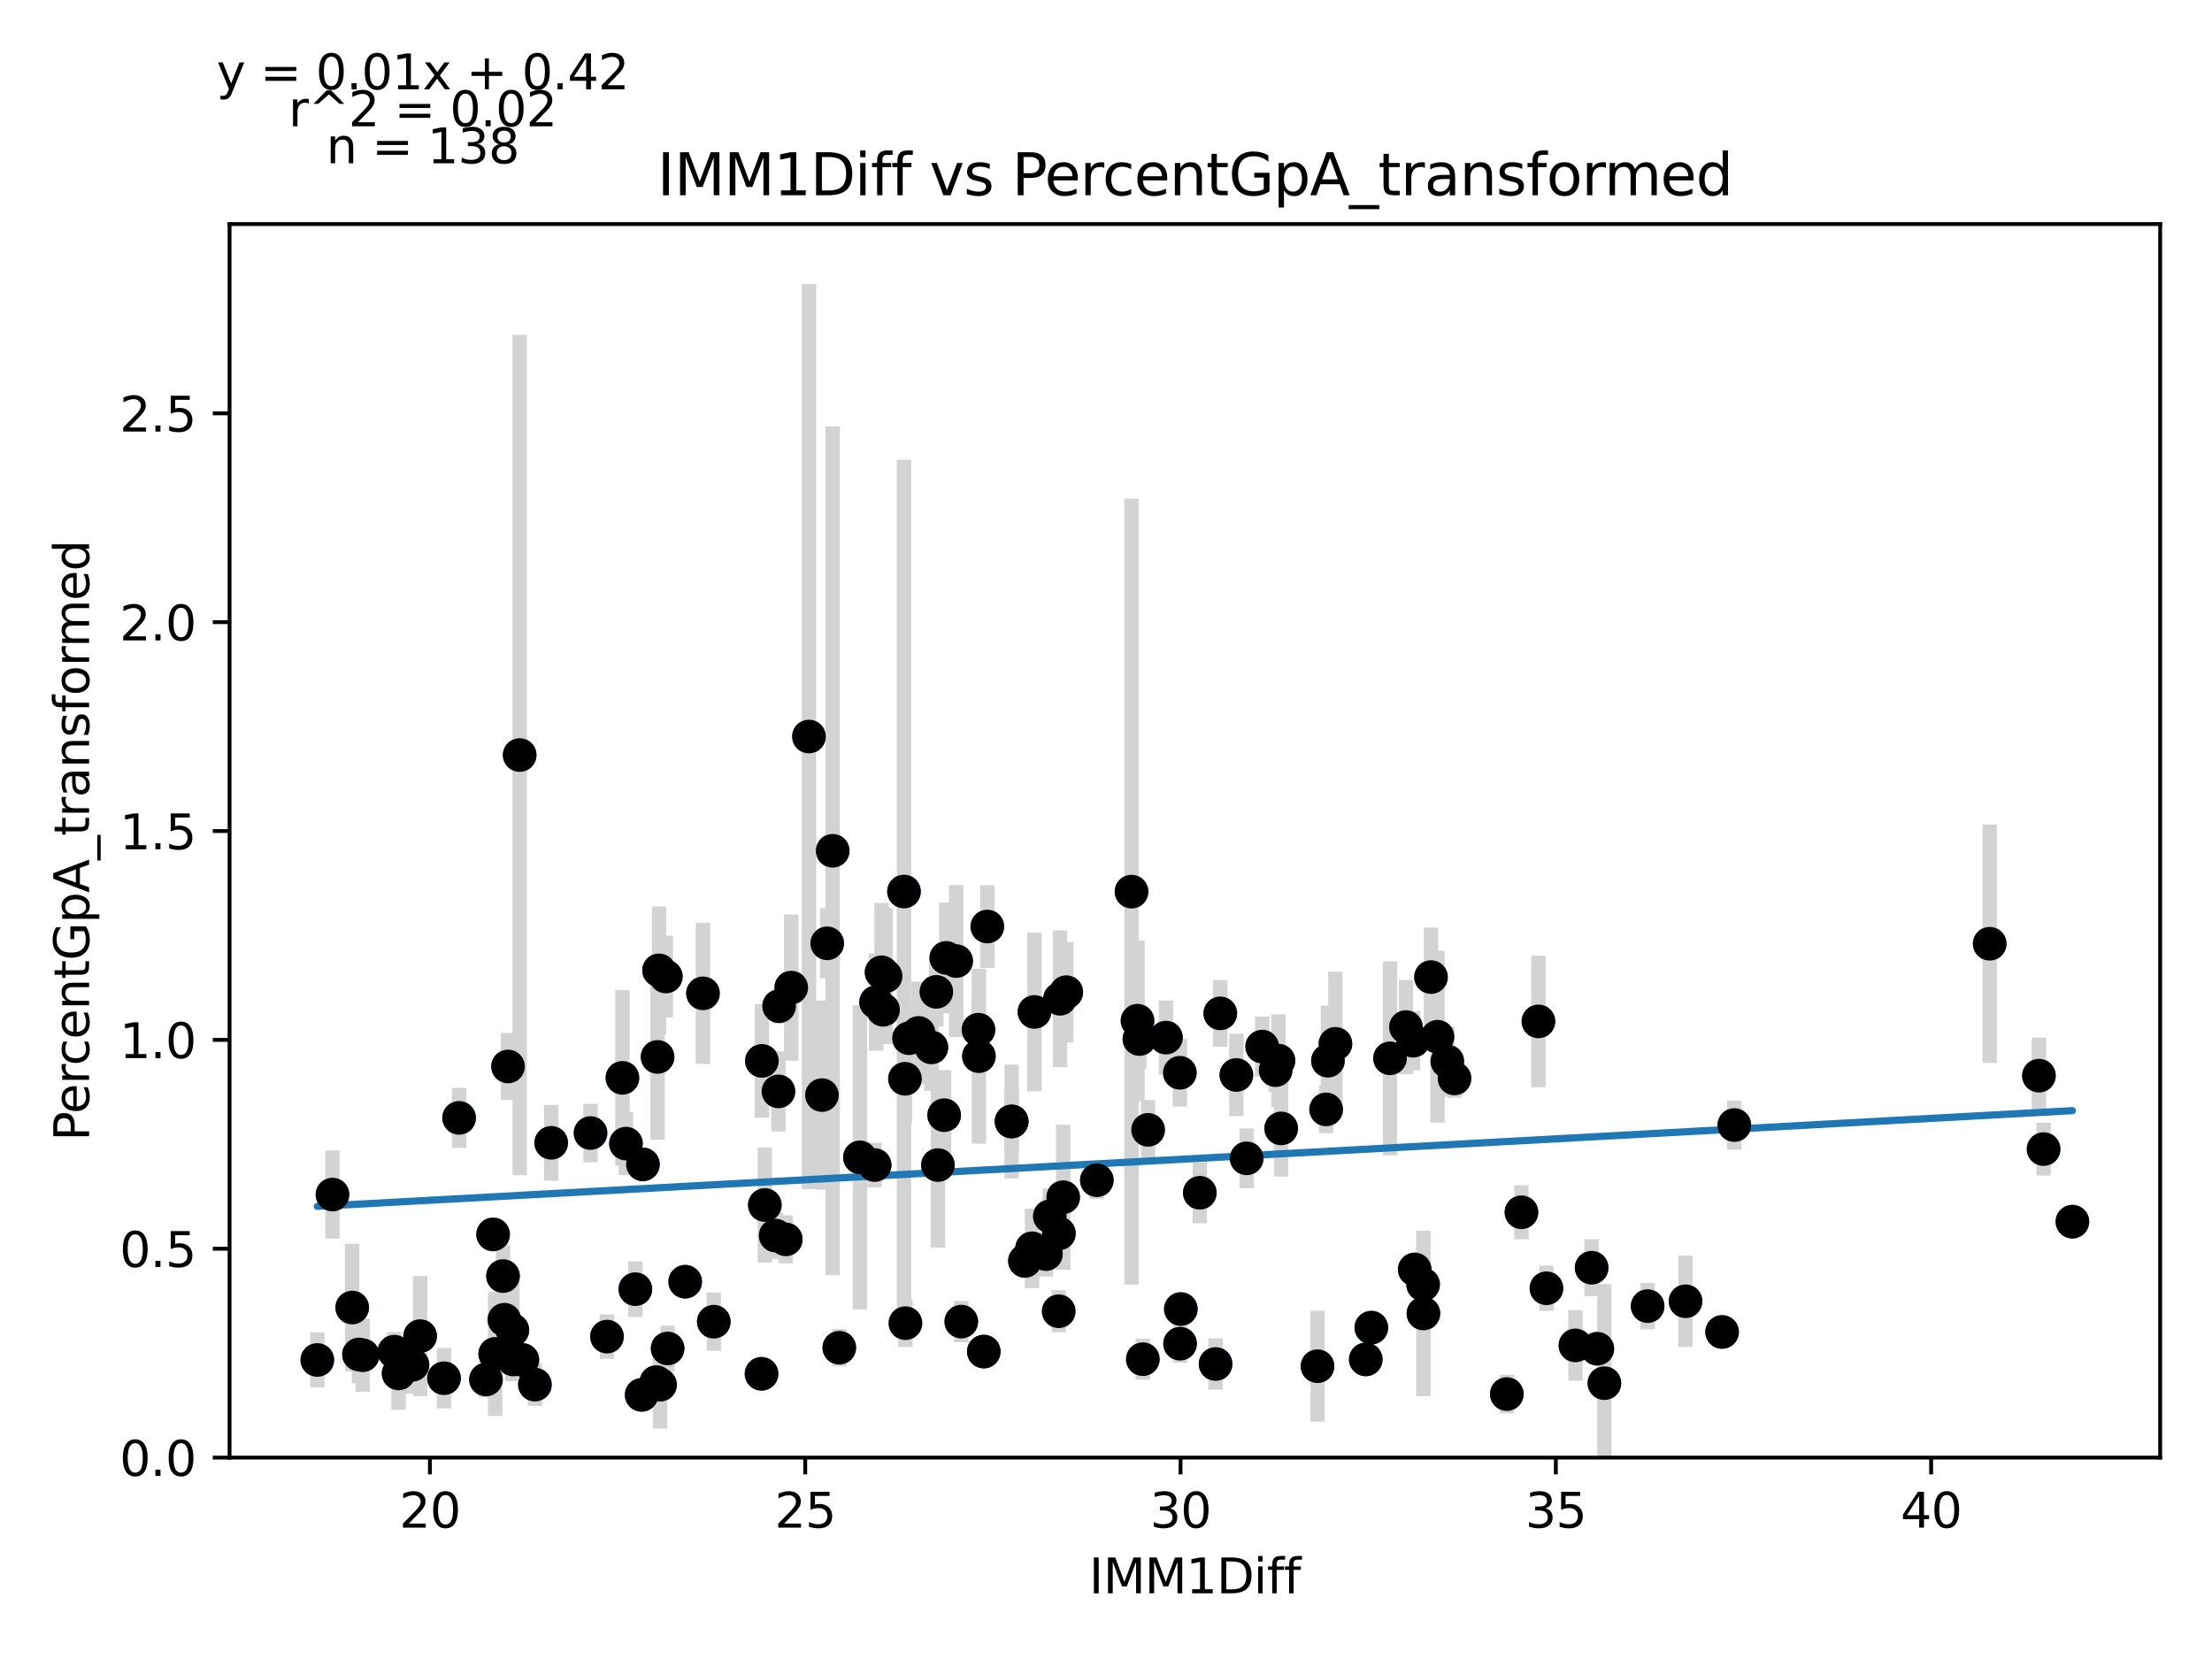 <?xml version="1.0" encoding="utf-8" standalone="no"?>
<!DOCTYPE svg PUBLIC "-//W3C//DTD SVG 1.1//EN"
  "http://www.w3.org/Graphics/SVG/1.1/DTD/svg11.dtd">
<svg xmlns:xlink="http://www.w3.org/1999/xlink" width="460.8pt" height="345.6pt" viewBox="0 0 460.8 345.6" xmlns="http://www.w3.org/2000/svg" version="1.1">
 <defs>
  <style type="text/css">*{stroke-linejoin: round; stroke-linecap: butt}</style>
 </defs>
 <g id="figure_1">
  <g id="patch_1">
   <path d="M 0 345.6 
L 460.8 345.6 
L 460.8 0 
L 0 0 
z
" style="fill: #ffffff"/>
  </g>
  <g id="axes_1">
   <g id="patch_2">
    <path d="M 47.821 303.64 
L 450 303.64 
L 450 46.676 
L 47.821 46.676 
z
" style="fill: #ffffff"/>
   </g>
   <g id="PathCollection_1">
    <defs>
     <path id="mc376dcda7c" d="M 0 3 
C 0.796 3 1.559 2.684 2.121 2.121 
C 2.684 1.559 3 0.796 3 0 
C 3 -0.796 2.684 -1.559 2.121 -2.121 
C 1.559 -2.684 0.796 -3 0 -3 
C -0.796 -3 -1.559 -2.684 -2.121 -2.121 
C -2.684 -1.559 -3 -0.796 -3 0 
C -3 0.796 -2.684 1.559 -2.121 2.121 
C -1.559 2.684 -0.796 3 0 3 
z
" style="stroke: #1f77b4"/>
    </defs>
    <g clip-path="url(#pb2722f5931)">
     <use xlink:href="#mc376dcda7c" x="203.83" y="214.509" style="fill: #1f77b4; stroke: #1f77b4"/>
     <use xlink:href="#mc376dcda7c" x="228.489" y="245.868" style="fill: #1f77b4; stroke: #1f77b4"/>
     <use xlink:href="#mc376dcda7c" x="137.296" y="202.139" style="fill: #1f77b4; stroke: #1f77b4"/>
     <use xlink:href="#mc376dcda7c" x="237.355" y="216.454" style="fill: #1f77b4; stroke: #1f77b4"/>
     <use xlink:href="#mc376dcda7c" x="197.122" y="199.55" style="fill: #1f77b4; stroke: #1f77b4"/>
     <use xlink:href="#mc376dcda7c" x="171.228" y="228.127" style="fill: #1f77b4; stroke: #1f77b4"/>
     <use xlink:href="#mc376dcda7c" x="136.983" y="220.178" style="fill: #1f77b4; stroke: #1f77b4"/>
     <use xlink:href="#mc376dcda7c" x="73.373" y="272.386" style="fill: #1f77b4; stroke: #1f77b4"/>
     <use xlink:href="#mc376dcda7c" x="195.058" y="206.626" style="fill: #1f77b4; stroke: #1f77b4"/>
     <use xlink:href="#mc376dcda7c" x="239.169" y="235.369" style="fill: #1f77b4; stroke: #1f77b4"/>
     <use xlink:href="#mc376dcda7c" x="164.832" y="205.733" style="fill: #1f77b4; stroke: #1f77b4"/>
     <use xlink:href="#mc376dcda7c" x="106.945" y="283.211" style="fill: #1f77b4; stroke: #1f77b4"/>
     <use xlink:href="#mc376dcda7c" x="69.261" y="248.853" style="fill: #1f77b4; stroke: #1f77b4"/>
     <use xlink:href="#mc376dcda7c" x="84.1" y="283.022" style="fill: #1f77b4; stroke: #1f77b4"/>
     <use xlink:href="#mc376dcda7c" x="162.158" y="227.357" style="fill: #1f77b4; stroke: #1f77b4"/>
     <use xlink:href="#mc376dcda7c" x="95.64" y="232.873" style="fill: #1f77b4; stroke: #1f77b4"/>
     <use xlink:href="#mc376dcda7c" x="108.259" y="157.29" style="fill: #1f77b4; stroke: #1f77b4"/>
     <use xlink:href="#mc376dcda7c" x="146.443" y="206.929" style="fill: #1f77b4; stroke: #1f77b4"/>
     <use xlink:href="#mc376dcda7c" x="316.946" y="252.54" style="fill: #1f77b4; stroke: #1f77b4"/>
     <use xlink:href="#mc376dcda7c" x="414.488" y="196.599" style="fill: #1f77b4; stroke: #1f77b4"/>
     <use xlink:href="#mc376dcda7c" x="85.929" y="284.309" style="fill: #1f77b4; stroke: #1f77b4"/>
     <use xlink:href="#mc376dcda7c" x="179.14" y="241.099" style="fill: #1f77b4; stroke: #1f77b4"/>
     <use xlink:href="#mc376dcda7c" x="242.891" y="216.152" style="fill: #1f77b4; stroke: #1f77b4"/>
     <use xlink:href="#mc376dcda7c" x="220.546" y="273.16" style="fill: #1f77b4; stroke: #1f77b4"/>
     <use xlink:href="#mc376dcda7c" x="220.593" y="256.949" style="fill: #1f77b4; stroke: #1f77b4"/>
     <use xlink:href="#mc376dcda7c" x="188.318" y="185.719" style="fill: #1f77b4; stroke: #1f77b4"/>
     <use xlink:href="#mc376dcda7c" x="194.026" y="218.195" style="fill: #1f77b4; stroke: #1f77b4"/>
     <use xlink:href="#mc376dcda7c" x="108.822" y="283.298" style="fill: #1f77b4; stroke: #1f77b4"/>
     <use xlink:href="#mc376dcda7c" x="191.352" y="215.175" style="fill: #1f77b4; stroke: #1f77b4"/>
     <use xlink:href="#mc376dcda7c" x="183.956" y="210.362" style="fill: #1f77b4; stroke: #1f77b4"/>
     <use xlink:href="#mc376dcda7c" x="163.691" y="258.183" style="fill: #1f77b4; stroke: #1f77b4"/>
     <use xlink:href="#mc376dcda7c" x="173.464" y="177.236" style="fill: #1f77b4; stroke: #1f77b4"/>
     <use xlink:href="#mc376dcda7c" x="249.943" y="248.474" style="fill: #1f77b4; stroke: #1f77b4"/>
     <use xlink:href="#mc376dcda7c" x="195.386" y="242.705" style="fill: #1f77b4; stroke: #1f77b4"/>
     <use xlink:href="#mc376dcda7c" x="221.484" y="249.404" style="fill: #1f77b4; stroke: #1f77b4"/>
     <use xlink:href="#mc376dcda7c" x="214.995" y="260.049" style="fill: #1f77b4; stroke: #1f77b4"/>
     <use xlink:href="#mc376dcda7c" x="188.522" y="224.729" style="fill: #1f77b4; stroke: #1f77b4"/>
     <use xlink:href="#mc376dcda7c" x="222.125" y="206.689" style="fill: #1f77b4; stroke: #1f77b4"/>
     <use xlink:href="#mc376dcda7c" x="266.893" y="235.068" style="fill: #1f77b4; stroke: #1f77b4"/>
     <use xlink:href="#mc376dcda7c" x="292.881" y="213.955" style="fill: #1f77b4; stroke: #1f77b4"/>
     <use xlink:href="#mc376dcda7c" x="235.713" y="185.745" style="fill: #1f77b4; stroke: #1f77b4"/>
     <use xlink:href="#mc376dcda7c" x="75.547" y="282.318" style="fill: #1f77b4; stroke: #1f77b4"/>
     <use xlink:href="#mc376dcda7c" x="215.495" y="210.802" style="fill: #1f77b4; stroke: #1f77b4"/>
     <use xlink:href="#mc376dcda7c" x="161.58" y="257.399" style="fill: #1f77b4; stroke: #1f77b4"/>
     <use xlink:href="#mc376dcda7c" x="276.634" y="220.972" style="fill: #1f77b4; stroke: #1f77b4"/>
     <use xlink:href="#mc376dcda7c" x="148.695" y="275.333" style="fill: #1f77b4; stroke: #1f77b4"/>
     <use xlink:href="#mc376dcda7c" x="114.826" y="238.071" style="fill: #1f77b4; stroke: #1f77b4"/>
     <use xlink:href="#mc376dcda7c" x="133.668" y="290.576" style="fill: #1f77b4; stroke: #1f77b4"/>
     <use xlink:href="#mc376dcda7c" x="139.079" y="280.916" style="fill: #1f77b4; stroke: #1f77b4"/>
     <use xlink:href="#mc376dcda7c" x="245.783" y="223.477" style="fill: #1f77b4; stroke: #1f77b4"/>
     <use xlink:href="#mc376dcda7c" x="238.074" y="283.144" style="fill: #1f77b4; stroke: #1f77b4"/>
     <use xlink:href="#mc376dcda7c" x="299.464" y="215.968" style="fill: #1f77b4; stroke: #1f77b4"/>
     <use xlink:href="#mc376dcda7c" x="199.186" y="200.206" style="fill: #1f77b4; stroke: #1f77b4"/>
     <use xlink:href="#mc376dcda7c" x="182.502" y="208.775" style="fill: #1f77b4; stroke: #1f77b4"/>
     <use xlink:href="#mc376dcda7c" x="294.382" y="216.805" style="fill: #1f77b4; stroke: #1f77b4"/>
     <use xlink:href="#mc376dcda7c" x="182.205" y="242.702" style="fill: #1f77b4; stroke: #1f77b4"/>
     <use xlink:href="#mc376dcda7c" x="276.259" y="231.109" style="fill: #1f77b4; stroke: #1f77b4"/>
     <use xlink:href="#mc376dcda7c" x="184.487" y="203.353" style="fill: #1f77b4; stroke: #1f77b4"/>
     <use xlink:href="#mc376dcda7c" x="284.515" y="283.19" style="fill: #1f77b4; stroke: #1f77b4"/>
     <use xlink:href="#mc376dcda7c" x="274.461" y="284.607" style="fill: #1f77b4; stroke: #1f77b4"/>
     <use xlink:href="#mc376dcda7c" x="87.524" y="278.338" style="fill: #1f77b4; stroke: #1f77b4"/>
     <use xlink:href="#mc376dcda7c" x="343.231" y="272.087" style="fill: #1f77b4; stroke: #1f77b4"/>
     <use xlink:href="#mc376dcda7c" x="159.328" y="251.025" style="fill: #1f77b4; stroke: #1f77b4"/>
     <use xlink:href="#mc376dcda7c" x="220.827" y="208.064" style="fill: #1f77b4; stroke: #1f77b4"/>
     <use xlink:href="#mc376dcda7c" x="431.719" y="254.498" style="fill: #1f77b4; stroke: #1f77b4"/>
     <use xlink:href="#mc376dcda7c" x="313.897" y="290.409" style="fill: #1f77b4; stroke: #1f77b4"/>
     <use xlink:href="#mc376dcda7c" x="66.102" y="283.306" style="fill: #1f77b4; stroke: #1f77b4"/>
     <use xlink:href="#mc376dcda7c" x="123.02" y="236.033" style="fill: #1f77b4; stroke: #1f77b4"/>
     <use xlink:href="#mc376dcda7c" x="301.497" y="221.11" style="fill: #1f77b4; stroke: #1f77b4"/>
     <use xlink:href="#mc376dcda7c" x="205.675" y="193.013" style="fill: #1f77b4; stroke: #1f77b4"/>
     <use xlink:href="#mc376dcda7c" x="74.78" y="282.162" style="fill: #1f77b4; stroke: #1f77b4"/>
     <use xlink:href="#mc376dcda7c" x="133.934" y="242.564" style="fill: #1f77b4; stroke: #1f77b4"/>
     <use xlink:href="#mc376dcda7c" x="204.94" y="281.557" style="fill: #1f77b4; stroke: #1f77b4"/>
     <use xlink:href="#mc376dcda7c" x="210.741" y="233.602" style="fill: #1f77b4; stroke: #1f77b4"/>
     <use xlink:href="#mc376dcda7c" x="168.522" y="153.433" style="fill: #1f77b4; stroke: #1f77b4"/>
     <use xlink:href="#mc376dcda7c" x="245.83" y="279.916" style="fill: #1f77b4; stroke: #1f77b4"/>
     <use xlink:href="#mc376dcda7c" x="254.211" y="211.105" style="fill: #1f77b4; stroke: #1f77b4"/>
     <use xlink:href="#mc376dcda7c" x="236.964" y="212.634" style="fill: #1f77b4; stroke: #1f77b4"/>
     <use xlink:href="#mc376dcda7c" x="294.71" y="264.45" style="fill: #1f77b4; stroke: #1f77b4"/>
     <use xlink:href="#mc376dcda7c" x="210.741" y="233.638" style="fill: #1f77b4; stroke: #1f77b4"/>
     <use xlink:href="#mc376dcda7c" x="106.742" y="277.087" style="fill: #1f77b4; stroke: #1f77b4"/>
     <use xlink:href="#mc376dcda7c" x="126.444" y="278.439" style="fill: #1f77b4; stroke: #1f77b4"/>
     <use xlink:href="#mc376dcda7c" x="328.189" y="280.27" style="fill: #1f77b4; stroke: #1f77b4"/>
     <use xlink:href="#mc376dcda7c" x="259.7" y="241.302" style="fill: #1f77b4; stroke: #1f77b4"/>
     <use xlink:href="#mc376dcda7c" x="102.723" y="257.151" style="fill: #1f77b4; stroke: #1f77b4"/>
     <use xlink:href="#mc376dcda7c" x="296.524" y="273.618" style="fill: #1f77b4; stroke: #1f77b4"/>
     <use xlink:href="#mc376dcda7c" x="132.355" y="268.559" style="fill: #1f77b4; stroke: #1f77b4"/>
     <use xlink:href="#mc376dcda7c" x="162.299" y="209.606" style="fill: #1f77b4; stroke: #1f77b4"/>
     <use xlink:href="#mc376dcda7c" x="257.558" y="223.936" style="fill: #1f77b4; stroke: #1f77b4"/>
     <use xlink:href="#mc376dcda7c" x="188.616" y="275.639" style="fill: #1f77b4; stroke: #1f77b4"/>
     <use xlink:href="#mc376dcda7c" x="278.198" y="217.449" style="fill: #1f77b4; stroke: #1f77b4"/>
     <use xlink:href="#mc376dcda7c" x="289.566" y="220.463" style="fill: #1f77b4; stroke: #1f77b4"/>
     <use xlink:href="#mc376dcda7c" x="104.787" y="265.83" style="fill: #1f77b4; stroke: #1f77b4"/>
     <use xlink:href="#mc376dcda7c" x="322.153" y="268.37" style="fill: #1f77b4; stroke: #1f77b4"/>
     <use xlink:href="#mc376dcda7c" x="189.366" y="216.283" style="fill: #1f77b4; stroke: #1f77b4"/>
     <use xlink:href="#mc376dcda7c" x="213.509" y="262.679" style="fill: #1f77b4; stroke: #1f77b4"/>
     <use xlink:href="#mc376dcda7c" x="103.161" y="282.043" style="fill: #1f77b4; stroke: #1f77b4"/>
     <use xlink:href="#mc376dcda7c" x="298.104" y="203.545" style="fill: #1f77b4; stroke: #1f77b4"/>
     <use xlink:href="#mc376dcda7c" x="217.887" y="261.254" style="fill: #1f77b4; stroke: #1f77b4"/>
     <use xlink:href="#mc376dcda7c" x="172.322" y="196.511" style="fill: #1f77b4; stroke: #1f77b4"/>
     <use xlink:href="#mc376dcda7c" x="200.249" y="275.316" style="fill: #1f77b4; stroke: #1f77b4"/>
     <use xlink:href="#mc376dcda7c" x="425.715" y="239.379" style="fill: #1f77b4; stroke: #1f77b4"/>
     <use xlink:href="#mc376dcda7c" x="130.4" y="238.235" style="fill: #1f77b4; stroke: #1f77b4"/>
     <use xlink:href="#mc376dcda7c" x="424.745" y="224.083" style="fill: #1f77b4; stroke: #1f77b4"/>
     <use xlink:href="#mc376dcda7c" x="105.835" y="222.164" style="fill: #1f77b4; stroke: #1f77b4"/>
     <use xlink:href="#mc376dcda7c" x="218.685" y="253.383" style="fill: #1f77b4; stroke: #1f77b4"/>
     <use xlink:href="#mc376dcda7c" x="196.684" y="232.31" style="fill: #1f77b4; stroke: #1f77b4"/>
     <use xlink:href="#mc376dcda7c" x="105.069" y="274.917" style="fill: #1f77b4; stroke: #1f77b4"/>
     <use xlink:href="#mc376dcda7c" x="331.566" y="264.089" style="fill: #1f77b4; stroke: #1f77b4"/>
     <use xlink:href="#mc376dcda7c" x="262.937" y="218.023" style="fill: #1f77b4; stroke: #1f77b4"/>
     <use xlink:href="#mc376dcda7c" x="101.238" y="287.379" style="fill: #1f77b4; stroke: #1f77b4"/>
     <use xlink:href="#mc376dcda7c" x="158.64" y="286.191" style="fill: #1f77b4; stroke: #1f77b4"/>
     <use xlink:href="#mc376dcda7c" x="142.738" y="267.004" style="fill: #1f77b4; stroke: #1f77b4"/>
     <use xlink:href="#mc376dcda7c" x="332.755" y="280.97" style="fill: #1f77b4; stroke: #1f77b4"/>
     <use xlink:href="#mc376dcda7c" x="136.733" y="287.912" style="fill: #1f77b4; stroke: #1f77b4"/>
     <use xlink:href="#mc376dcda7c" x="361.292" y="234.37" style="fill: #1f77b4; stroke: #1f77b4"/>
     <use xlink:href="#mc376dcda7c" x="265.736" y="222.938" style="fill: #1f77b4; stroke: #1f77b4"/>
     <use xlink:href="#mc376dcda7c" x="203.924" y="220.021" style="fill: #1f77b4; stroke: #1f77b4"/>
     <use xlink:href="#mc376dcda7c" x="285.672" y="276.57" style="fill: #1f77b4; stroke: #1f77b4"/>
     <use xlink:href="#mc376dcda7c" x="129.665" y="224.538" style="fill: #1f77b4; stroke: #1f77b4"/>
     <use xlink:href="#mc376dcda7c" x="351.128" y="271.078" style="fill: #1f77b4; stroke: #1f77b4"/>
     <use xlink:href="#mc376dcda7c" x="138.703" y="203.422" style="fill: #1f77b4; stroke: #1f77b4"/>
     <use xlink:href="#mc376dcda7c" x="158.718" y="221" style="fill: #1f77b4; stroke: #1f77b4"/>
     <use xlink:href="#mc376dcda7c" x="82.145" y="281.579" style="fill: #1f77b4; stroke: #1f77b4"/>
     <use xlink:href="#mc376dcda7c" x="358.743" y="277.473" style="fill: #1f77b4; stroke: #1f77b4"/>
     <use xlink:href="#mc376dcda7c" x="111.433" y="288.439" style="fill: #1f77b4; stroke: #1f77b4"/>
     <use xlink:href="#mc376dcda7c" x="296.462" y="267.586" style="fill: #1f77b4; stroke: #1f77b4"/>
     <use xlink:href="#mc376dcda7c" x="83.037" y="286.111" style="fill: #1f77b4; stroke: #1f77b4"/>
     <use xlink:href="#mc376dcda7c" x="302.998" y="224.661" style="fill: #1f77b4; stroke: #1f77b4"/>
     <use xlink:href="#mc376dcda7c" x="245.987" y="272.702" style="fill: #1f77b4; stroke: #1f77b4"/>
     <use xlink:href="#mc376dcda7c" x="137.499" y="288.462" style="fill: #1f77b4; stroke: #1f77b4"/>
     <use xlink:href="#mc376dcda7c" x="183.643" y="202.548" style="fill: #1f77b4; stroke: #1f77b4"/>
     <use xlink:href="#mc376dcda7c" x="334.224" y="288.143" style="fill: #1f77b4; stroke: #1f77b4"/>
     <use xlink:href="#mc376dcda7c" x="92.497" y="287.109" style="fill: #1f77b4; stroke: #1f77b4"/>
     <use xlink:href="#mc376dcda7c" x="253.226" y="284.143" style="fill: #1f77b4; stroke: #1f77b4"/>
     <use xlink:href="#mc376dcda7c" x="174.84" y="280.754" style="fill: #1f77b4; stroke: #1f77b4"/>
     <use xlink:href="#mc376dcda7c" x="320.48" y="212.777" style="fill: #1f77b4; stroke: #1f77b4"/>
     <use xlink:href="#mc376dcda7c" x="266.33" y="220.951" style="fill: #1f77b4; stroke: #1f77b4"/>
    </g>
   </g>
   <g id="matplotlib.axis_1">
    <g id="xtick_1">
     <g id="line2d_1">
      <defs>
       <path id="mff47ace427" d="M 0 0 
L 0 3.5 
" style="stroke: #000000; stroke-width: 0.8"/>
      </defs>
      <g>
       <use xlink:href="#mff47ace427" x="89.557" y="303.64" style="stroke: #000000; stroke-width: 0.8"/>
      </g>
     </g>
     <g id="text_1">
      <!-- 20 -->
      <g transform="translate(83.195 318.238)scale(0.1 -0.1)">
       <defs>
        <path id="DejaVuSans-32" d="M 1228 531 
L 3431 531 
L 3431 0 
L 469 0 
L 469 531 
Q 828 903 1448 1529 
Q 2069 2156 2228 2338 
Q 2531 2678 2651 2914 
Q 2772 3150 2772 3378 
Q 2772 3750 2511 3984 
Q 2250 4219 1831 4219 
Q 1534 4219 1204 4116 
Q 875 4013 500 3803 
L 500 4441 
Q 881 4594 1212 4672 
Q 1544 4750 1819 4750 
Q 2544 4750 2975 4387 
Q 3406 4025 3406 3419 
Q 3406 3131 3298 2873 
Q 3191 2616 2906 2266 
Q 2828 2175 2409 1742 
Q 1991 1309 1228 531 
z
" transform="scale(0.016)"/>
        <path id="DejaVuSans-30" d="M 2034 4250 
Q 1547 4250 1301 3770 
Q 1056 3291 1056 2328 
Q 1056 1369 1301 889 
Q 1547 409 2034 409 
Q 2525 409 2770 889 
Q 3016 1369 3016 2328 
Q 3016 3291 2770 3770 
Q 2525 4250 2034 4250 
z
M 2034 4750 
Q 2819 4750 3233 4129 
Q 3647 3509 3647 2328 
Q 3647 1150 3233 529 
Q 2819 -91 2034 -91 
Q 1250 -91 836 529 
Q 422 1150 422 2328 
Q 422 3509 836 4129 
Q 1250 4750 2034 4750 
z
" transform="scale(0.016)"/>
       </defs>
       <use xlink:href="#DejaVuSans-32"/>
       <use xlink:href="#DejaVuSans-30" x="63.623"/>
      </g>
     </g>
    </g>
    <g id="xtick_2">
     <g id="line2d_2">
      <g>
       <use xlink:href="#mff47ace427" x="167.741" y="303.64" style="stroke: #000000; stroke-width: 0.8"/>
      </g>
     </g>
     <g id="text_2">
      <!-- 25 -->
      <g transform="translate(161.378 318.238)scale(0.1 -0.1)">
       <defs>
        <path id="DejaVuSans-35" d="M 691 4666 
L 3169 4666 
L 3169 4134 
L 1269 4134 
L 1269 2991 
Q 1406 3038 1543 3061 
Q 1681 3084 1819 3084 
Q 2600 3084 3056 2656 
Q 3513 2228 3513 1497 
Q 3513 744 3044 326 
Q 2575 -91 1722 -91 
Q 1428 -91 1123 -41 
Q 819 9 494 109 
L 494 744 
Q 775 591 1075 516 
Q 1375 441 1709 441 
Q 2250 441 2565 725 
Q 2881 1009 2881 1497 
Q 2881 1984 2565 2268 
Q 2250 2553 1709 2553 
Q 1456 2553 1204 2497 
Q 953 2441 691 2322 
L 691 4666 
z
" transform="scale(0.016)"/>
       </defs>
       <use xlink:href="#DejaVuSans-32"/>
       <use xlink:href="#DejaVuSans-35" x="63.623"/>
      </g>
     </g>
    </g>
    <g id="xtick_3">
     <g id="line2d_3">
      <g>
       <use xlink:href="#mff47ace427" x="245.924" y="303.64" style="stroke: #000000; stroke-width: 0.8"/>
      </g>
     </g>
     <g id="text_3">
      <!-- 30 -->
      <g transform="translate(239.562 318.238)scale(0.1 -0.1)">
       <defs>
        <path id="DejaVuSans-33" d="M 2597 2516 
Q 3050 2419 3304 2112 
Q 3559 1806 3559 1356 
Q 3559 666 3084 287 
Q 2609 -91 1734 -91 
Q 1441 -91 1130 -33 
Q 819 25 488 141 
L 488 750 
Q 750 597 1062 519 
Q 1375 441 1716 441 
Q 2309 441 2620 675 
Q 2931 909 2931 1356 
Q 2931 1769 2642 2001 
Q 2353 2234 1838 2234 
L 1294 2234 
L 1294 2753 
L 1863 2753 
Q 2328 2753 2575 2939 
Q 2822 3125 2822 3475 
Q 2822 3834 2567 4026 
Q 2313 4219 1838 4219 
Q 1578 4219 1281 4162 
Q 984 4106 628 3988 
L 628 4550 
Q 988 4650 1302 4700 
Q 1616 4750 1894 4750 
Q 2613 4750 3031 4423 
Q 3450 4097 3450 3541 
Q 3450 3153 3228 2886 
Q 3006 2619 2597 2516 
z
" transform="scale(0.016)"/>
       </defs>
       <use xlink:href="#DejaVuSans-33"/>
       <use xlink:href="#DejaVuSans-30" x="63.623"/>
      </g>
     </g>
    </g>
    <g id="xtick_4">
     <g id="line2d_4">
      <g>
       <use xlink:href="#mff47ace427" x="324.107" y="303.64" style="stroke: #000000; stroke-width: 0.8"/>
      </g>
     </g>
     <g id="text_4">
      <!-- 35 -->
      <g transform="translate(317.745 318.238)scale(0.1 -0.1)">
       <use xlink:href="#DejaVuSans-33"/>
       <use xlink:href="#DejaVuSans-35" x="63.623"/>
      </g>
     </g>
    </g>
    <g id="xtick_5">
     <g id="line2d_5">
      <g>
       <use xlink:href="#mff47ace427" x="402.291" y="303.64" style="stroke: #000000; stroke-width: 0.8"/>
      </g>
     </g>
     <g id="text_5">
      <!-- 40 -->
      <g transform="translate(395.928 318.238)scale(0.1 -0.1)">
       <defs>
        <path id="DejaVuSans-34" d="M 2419 4116 
L 825 1625 
L 2419 1625 
L 2419 4116 
z
M 2253 4666 
L 3047 4666 
L 3047 1625 
L 3713 1625 
L 3713 1100 
L 3047 1100 
L 3047 0 
L 2419 0 
L 2419 1100 
L 313 1100 
L 313 1709 
L 2253 4666 
z
" transform="scale(0.016)"/>
       </defs>
       <use xlink:href="#DejaVuSans-34"/>
       <use xlink:href="#DejaVuSans-30" x="63.623"/>
      </g>
     </g>
    </g>
    <g id="text_6">
     <!-- IMM1Diff -->
     <g transform="translate(226.867 331.917)scale(0.1 -0.1)">
      <defs>
       <path id="DejaVuSans-49" d="M 628 4666 
L 1259 4666 
L 1259 0 
L 628 0 
L 628 4666 
z
" transform="scale(0.016)"/>
       <path id="DejaVuSans-4d" d="M 628 4666 
L 1569 4666 
L 2759 1491 
L 3956 4666 
L 4897 4666 
L 4897 0 
L 4281 0 
L 4281 4097 
L 3078 897 
L 2444 897 
L 1241 4097 
L 1241 0 
L 628 0 
L 628 4666 
z
" transform="scale(0.016)"/>
       <path id="DejaVuSans-31" d="M 794 531 
L 1825 531 
L 1825 4091 
L 703 3866 
L 703 4441 
L 1819 4666 
L 2450 4666 
L 2450 531 
L 3481 531 
L 3481 0 
L 794 0 
L 794 531 
z
" transform="scale(0.016)"/>
       <path id="DejaVuSans-44" d="M 1259 4147 
L 1259 519 
L 2022 519 
Q 2988 519 3436 956 
Q 3884 1394 3884 2338 
Q 3884 3275 3436 3711 
Q 2988 4147 2022 4147 
L 1259 4147 
z
M 628 4666 
L 1925 4666 
Q 3281 4666 3915 4102 
Q 4550 3538 4550 2338 
Q 4550 1131 3912 565 
Q 3275 0 1925 0 
L 628 0 
L 628 4666 
z
" transform="scale(0.016)"/>
       <path id="DejaVuSans-69" d="M 603 3500 
L 1178 3500 
L 1178 0 
L 603 0 
L 603 3500 
z
M 603 4863 
L 1178 4863 
L 1178 4134 
L 603 4134 
L 603 4863 
z
" transform="scale(0.016)"/>
       <path id="DejaVuSans-66" d="M 2375 4863 
L 2375 4384 
L 1825 4384 
Q 1516 4384 1395 4259 
Q 1275 4134 1275 3809 
L 1275 3500 
L 2222 3500 
L 2222 3053 
L 1275 3053 
L 1275 0 
L 697 0 
L 697 3053 
L 147 3053 
L 147 3500 
L 697 3500 
L 697 3744 
Q 697 4328 969 4595 
Q 1241 4863 1831 4863 
L 2375 4863 
z
" transform="scale(0.016)"/>
      </defs>
      <use xlink:href="#DejaVuSans-49"/>
      <use xlink:href="#DejaVuSans-4d" x="29.492"/>
      <use xlink:href="#DejaVuSans-4d" x="115.771"/>
      <use xlink:href="#DejaVuSans-31" x="202.051"/>
      <use xlink:href="#DejaVuSans-44" x="265.674"/>
      <use xlink:href="#DejaVuSans-69" x="342.676"/>
      <use xlink:href="#DejaVuSans-66" x="370.459"/>
      <use xlink:href="#DejaVuSans-66" x="405.664"/>
     </g>
    </g>
   </g>
   <g id="matplotlib.axis_2">
    <g id="ytick_1">
     <g id="line2d_6">
      <defs>
       <path id="m49b37d8ab6" d="M 0 0 
L -3.5 0 
" style="stroke: #000000; stroke-width: 0.8"/>
      </defs>
      <g>
       <use xlink:href="#m49b37d8ab6" x="47.821" y="303.64" style="stroke: #000000; stroke-width: 0.8"/>
      </g>
     </g>
     <g id="text_7">
      <!-- 0.0 -->
      <g transform="translate(24.918 307.439)scale(0.1 -0.1)">
       <defs>
        <path id="DejaVuSans-2e" d="M 684 794 
L 1344 794 
L 1344 0 
L 684 0 
L 684 794 
z
" transform="scale(0.016)"/>
       </defs>
       <use xlink:href="#DejaVuSans-30"/>
       <use xlink:href="#DejaVuSans-2e" x="63.623"/>
       <use xlink:href="#DejaVuSans-30" x="95.41"/>
      </g>
     </g>
    </g>
    <g id="ytick_2">
     <g id="line2d_7">
      <g>
       <use xlink:href="#m49b37d8ab6" x="47.821" y="260.133" style="stroke: #000000; stroke-width: 0.8"/>
      </g>
     </g>
     <g id="text_8">
      <!-- 0.5 -->
      <g transform="translate(24.918 263.932)scale(0.1 -0.1)">
       <use xlink:href="#DejaVuSans-30"/>
       <use xlink:href="#DejaVuSans-2e" x="63.623"/>
       <use xlink:href="#DejaVuSans-35" x="95.41"/>
      </g>
     </g>
    </g>
    <g id="ytick_3">
     <g id="line2d_8">
      <g>
       <use xlink:href="#m49b37d8ab6" x="47.821" y="216.625" style="stroke: #000000; stroke-width: 0.8"/>
      </g>
     </g>
     <g id="text_9">
      <!-- 1.0 -->
      <g transform="translate(24.918 220.424)scale(0.1 -0.1)">
       <use xlink:href="#DejaVuSans-31"/>
       <use xlink:href="#DejaVuSans-2e" x="63.623"/>
       <use xlink:href="#DejaVuSans-30" x="95.41"/>
      </g>
     </g>
    </g>
    <g id="ytick_4">
     <g id="line2d_9">
      <g>
       <use xlink:href="#m49b37d8ab6" x="47.821" y="173.118" style="stroke: #000000; stroke-width: 0.8"/>
      </g>
     </g>
     <g id="text_10">
      <!-- 1.5 -->
      <g transform="translate(24.918 176.917)scale(0.1 -0.1)">
       <use xlink:href="#DejaVuSans-31"/>
       <use xlink:href="#DejaVuSans-2e" x="63.623"/>
       <use xlink:href="#DejaVuSans-35" x="95.41"/>
      </g>
     </g>
    </g>
    <g id="ytick_5">
     <g id="line2d_10">
      <g>
       <use xlink:href="#m49b37d8ab6" x="47.821" y="129.611" style="stroke: #000000; stroke-width: 0.8"/>
      </g>
     </g>
     <g id="text_11">
      <!-- 2.0 -->
      <g transform="translate(24.918 133.41)scale(0.1 -0.1)">
       <use xlink:href="#DejaVuSans-32"/>
       <use xlink:href="#DejaVuSans-2e" x="63.623"/>
       <use xlink:href="#DejaVuSans-30" x="95.41"/>
      </g>
     </g>
    </g>
    <g id="ytick_6">
     <g id="line2d_11">
      <g>
       <use xlink:href="#m49b37d8ab6" x="47.821" y="86.103" style="stroke: #000000; stroke-width: 0.8"/>
      </g>
     </g>
     <g id="text_12">
      <!-- 2.5 -->
      <g transform="translate(24.918 89.902)scale(0.1 -0.1)">
       <use xlink:href="#DejaVuSans-32"/>
       <use xlink:href="#DejaVuSans-2e" x="63.623"/>
       <use xlink:href="#DejaVuSans-35" x="95.41"/>
      </g>
     </g>
    </g>
    <g id="text_13">
     <!-- PercentGpA_transformed -->
     <g transform="translate(18.56 237.696)rotate(-90)scale(0.1 -0.1)">
      <defs>
       <path id="DejaVuSans-50" d="M 1259 4147 
L 1259 2394 
L 2053 2394 
Q 2494 2394 2734 2622 
Q 2975 2850 2975 3272 
Q 2975 3691 2734 3919 
Q 2494 4147 2053 4147 
L 1259 4147 
z
M 628 4666 
L 2053 4666 
Q 2838 4666 3239 4311 
Q 3641 3956 3641 3272 
Q 3641 2581 3239 2228 
Q 2838 1875 2053 1875 
L 1259 1875 
L 1259 0 
L 628 0 
L 628 4666 
z
" transform="scale(0.016)"/>
       <path id="DejaVuSans-65" d="M 3597 1894 
L 3597 1613 
L 953 1613 
Q 991 1019 1311 708 
Q 1631 397 2203 397 
Q 2534 397 2845 478 
Q 3156 559 3463 722 
L 3463 178 
Q 3153 47 2828 -22 
Q 2503 -91 2169 -91 
Q 1331 -91 842 396 
Q 353 884 353 1716 
Q 353 2575 817 3079 
Q 1281 3584 2069 3584 
Q 2775 3584 3186 3129 
Q 3597 2675 3597 1894 
z
M 3022 2063 
Q 3016 2534 2758 2815 
Q 2500 3097 2075 3097 
Q 1594 3097 1305 2825 
Q 1016 2553 972 2059 
L 3022 2063 
z
" transform="scale(0.016)"/>
       <path id="DejaVuSans-72" d="M 2631 2963 
Q 2534 3019 2420 3045 
Q 2306 3072 2169 3072 
Q 1681 3072 1420 2755 
Q 1159 2438 1159 1844 
L 1159 0 
L 581 0 
L 581 3500 
L 1159 3500 
L 1159 2956 
Q 1341 3275 1631 3429 
Q 1922 3584 2338 3584 
Q 2397 3584 2469 3576 
Q 2541 3569 2628 3553 
L 2631 2963 
z
" transform="scale(0.016)"/>
       <path id="DejaVuSans-63" d="M 3122 3366 
L 3122 2828 
Q 2878 2963 2633 3030 
Q 2388 3097 2138 3097 
Q 1578 3097 1268 2742 
Q 959 2388 959 1747 
Q 959 1106 1268 751 
Q 1578 397 2138 397 
Q 2388 397 2633 464 
Q 2878 531 3122 666 
L 3122 134 
Q 2881 22 2623 -34 
Q 2366 -91 2075 -91 
Q 1284 -91 818 406 
Q 353 903 353 1747 
Q 353 2603 823 3093 
Q 1294 3584 2113 3584 
Q 2378 3584 2631 3529 
Q 2884 3475 3122 3366 
z
" transform="scale(0.016)"/>
       <path id="DejaVuSans-6e" d="M 3513 2113 
L 3513 0 
L 2938 0 
L 2938 2094 
Q 2938 2591 2744 2837 
Q 2550 3084 2163 3084 
Q 1697 3084 1428 2787 
Q 1159 2491 1159 1978 
L 1159 0 
L 581 0 
L 581 3500 
L 1159 3500 
L 1159 2956 
Q 1366 3272 1645 3428 
Q 1925 3584 2291 3584 
Q 2894 3584 3203 3211 
Q 3513 2838 3513 2113 
z
" transform="scale(0.016)"/>
       <path id="DejaVuSans-74" d="M 1172 4494 
L 1172 3500 
L 2356 3500 
L 2356 3053 
L 1172 3053 
L 1172 1153 
Q 1172 725 1289 603 
Q 1406 481 1766 481 
L 2356 481 
L 2356 0 
L 1766 0 
Q 1100 0 847 248 
Q 594 497 594 1153 
L 594 3053 
L 172 3053 
L 172 3500 
L 594 3500 
L 594 4494 
L 1172 4494 
z
" transform="scale(0.016)"/>
       <path id="DejaVuSans-47" d="M 3809 666 
L 3809 1919 
L 2778 1919 
L 2778 2438 
L 4434 2438 
L 4434 434 
Q 4069 175 3628 42 
Q 3188 -91 2688 -91 
Q 1594 -91 976 548 
Q 359 1188 359 2328 
Q 359 3472 976 4111 
Q 1594 4750 2688 4750 
Q 3144 4750 3555 4637 
Q 3966 4525 4313 4306 
L 4313 3634 
Q 3963 3931 3569 4081 
Q 3175 4231 2741 4231 
Q 1884 4231 1454 3753 
Q 1025 3275 1025 2328 
Q 1025 1384 1454 906 
Q 1884 428 2741 428 
Q 3075 428 3337 486 
Q 3600 544 3809 666 
z
" transform="scale(0.016)"/>
       <path id="DejaVuSans-70" d="M 1159 525 
L 1159 -1331 
L 581 -1331 
L 581 3500 
L 1159 3500 
L 1159 2969 
Q 1341 3281 1617 3432 
Q 1894 3584 2278 3584 
Q 2916 3584 3314 3078 
Q 3713 2572 3713 1747 
Q 3713 922 3314 415 
Q 2916 -91 2278 -91 
Q 1894 -91 1617 61 
Q 1341 213 1159 525 
z
M 3116 1747 
Q 3116 2381 2855 2742 
Q 2594 3103 2138 3103 
Q 1681 3103 1420 2742 
Q 1159 2381 1159 1747 
Q 1159 1113 1420 752 
Q 1681 391 2138 391 
Q 2594 391 2855 752 
Q 3116 1113 3116 1747 
z
" transform="scale(0.016)"/>
       <path id="DejaVuSans-41" d="M 2188 4044 
L 1331 1722 
L 3047 1722 
L 2188 4044 
z
M 1831 4666 
L 2547 4666 
L 4325 0 
L 3669 0 
L 3244 1197 
L 1141 1197 
L 716 0 
L 50 0 
L 1831 4666 
z
" transform="scale(0.016)"/>
       <path id="DejaVuSans-5f" d="M 3263 -1063 
L 3263 -1509 
L -63 -1509 
L -63 -1063 
L 3263 -1063 
z
" transform="scale(0.016)"/>
       <path id="DejaVuSans-61" d="M 2194 1759 
Q 1497 1759 1228 1600 
Q 959 1441 959 1056 
Q 959 750 1161 570 
Q 1363 391 1709 391 
Q 2188 391 2477 730 
Q 2766 1069 2766 1631 
L 2766 1759 
L 2194 1759 
z
M 3341 1997 
L 3341 0 
L 2766 0 
L 2766 531 
Q 2569 213 2275 61 
Q 1981 -91 1556 -91 
Q 1019 -91 701 211 
Q 384 513 384 1019 
Q 384 1609 779 1909 
Q 1175 2209 1959 2209 
L 2766 2209 
L 2766 2266 
Q 2766 2663 2505 2880 
Q 2244 3097 1772 3097 
Q 1472 3097 1187 3025 
Q 903 2953 641 2809 
L 641 3341 
Q 956 3463 1253 3523 
Q 1550 3584 1831 3584 
Q 2591 3584 2966 3190 
Q 3341 2797 3341 1997 
z
" transform="scale(0.016)"/>
       <path id="DejaVuSans-73" d="M 2834 3397 
L 2834 2853 
Q 2591 2978 2328 3040 
Q 2066 3103 1784 3103 
Q 1356 3103 1142 2972 
Q 928 2841 928 2578 
Q 928 2378 1081 2264 
Q 1234 2150 1697 2047 
L 1894 2003 
Q 2506 1872 2764 1633 
Q 3022 1394 3022 966 
Q 3022 478 2636 193 
Q 2250 -91 1575 -91 
Q 1294 -91 989 -36 
Q 684 19 347 128 
L 347 722 
Q 666 556 975 473 
Q 1284 391 1588 391 
Q 1994 391 2212 530 
Q 2431 669 2431 922 
Q 2431 1156 2273 1281 
Q 2116 1406 1581 1522 
L 1381 1569 
Q 847 1681 609 1914 
Q 372 2147 372 2553 
Q 372 3047 722 3315 
Q 1072 3584 1716 3584 
Q 2034 3584 2315 3537 
Q 2597 3491 2834 3397 
z
" transform="scale(0.016)"/>
       <path id="DejaVuSans-6f" d="M 1959 3097 
Q 1497 3097 1228 2736 
Q 959 2375 959 1747 
Q 959 1119 1226 758 
Q 1494 397 1959 397 
Q 2419 397 2687 759 
Q 2956 1122 2956 1747 
Q 2956 2369 2687 2733 
Q 2419 3097 1959 3097 
z
M 1959 3584 
Q 2709 3584 3137 3096 
Q 3566 2609 3566 1747 
Q 3566 888 3137 398 
Q 2709 -91 1959 -91 
Q 1206 -91 779 398 
Q 353 888 353 1747 
Q 353 2609 779 3096 
Q 1206 3584 1959 3584 
z
" transform="scale(0.016)"/>
       <path id="DejaVuSans-6d" d="M 3328 2828 
Q 3544 3216 3844 3400 
Q 4144 3584 4550 3584 
Q 5097 3584 5394 3201 
Q 5691 2819 5691 2113 
L 5691 0 
L 5113 0 
L 5113 2094 
Q 5113 2597 4934 2840 
Q 4756 3084 4391 3084 
Q 3944 3084 3684 2787 
Q 3425 2491 3425 1978 
L 3425 0 
L 2847 0 
L 2847 2094 
Q 2847 2600 2669 2842 
Q 2491 3084 2119 3084 
Q 1678 3084 1418 2786 
Q 1159 2488 1159 1978 
L 1159 0 
L 581 0 
L 581 3500 
L 1159 3500 
L 1159 2956 
Q 1356 3278 1631 3431 
Q 1906 3584 2284 3584 
Q 2666 3584 2933 3390 
Q 3200 3197 3328 2828 
z
" transform="scale(0.016)"/>
       <path id="DejaVuSans-64" d="M 2906 2969 
L 2906 4863 
L 3481 4863 
L 3481 0 
L 2906 0 
L 2906 525 
Q 2725 213 2448 61 
Q 2172 -91 1784 -91 
Q 1150 -91 751 415 
Q 353 922 353 1747 
Q 353 2572 751 3078 
Q 1150 3584 1784 3584 
Q 2172 3584 2448 3432 
Q 2725 3281 2906 2969 
z
M 947 1747 
Q 947 1113 1208 752 
Q 1469 391 1925 391 
Q 2381 391 2643 752 
Q 2906 1113 2906 1747 
Q 2906 2381 2643 2742 
Q 2381 3103 1925 3103 
Q 1469 3103 1208 2742 
Q 947 2381 947 1747 
z
" transform="scale(0.016)"/>
      </defs>
      <use xlink:href="#DejaVuSans-50"/>
      <use xlink:href="#DejaVuSans-65" x="56.678"/>
      <use xlink:href="#DejaVuSans-72" x="118.201"/>
      <use xlink:href="#DejaVuSans-63" x="157.064"/>
      <use xlink:href="#DejaVuSans-65" x="212.045"/>
      <use xlink:href="#DejaVuSans-6e" x="273.568"/>
      <use xlink:href="#DejaVuSans-74" x="336.947"/>
      <use xlink:href="#DejaVuSans-47" x="376.156"/>
      <use xlink:href="#DejaVuSans-70" x="453.646"/>
      <use xlink:href="#DejaVuSans-41" x="517.123"/>
      <use xlink:href="#DejaVuSans-5f" x="585.531"/>
      <use xlink:href="#DejaVuSans-74" x="635.531"/>
      <use xlink:href="#DejaVuSans-72" x="674.74"/>
      <use xlink:href="#DejaVuSans-61" x="715.854"/>
      <use xlink:href="#DejaVuSans-6e" x="777.133"/>
      <use xlink:href="#DejaVuSans-73" x="840.512"/>
      <use xlink:href="#DejaVuSans-66" x="892.611"/>
      <use xlink:href="#DejaVuSans-6f" x="927.816"/>
      <use xlink:href="#DejaVuSans-72" x="988.998"/>
      <use xlink:href="#DejaVuSans-6d" x="1028.361"/>
      <use xlink:href="#DejaVuSans-65" x="1125.773"/>
      <use xlink:href="#DejaVuSans-64" x="1187.297"/>
     </g>
    </g>
   </g>
   <g id="LineCollection_1">
    <path d="M 203.83 221.129 
L 203.83 207.888 
" clip-path="url(#pb2722f5931)" style="fill: none; stroke: #d3d3d3; stroke-width: 3"/>
    <path d="M 228.489 249.791 
L 228.489 241.944 
" clip-path="url(#pb2722f5931)" style="fill: none; stroke: #d3d3d3; stroke-width: 3"/>
    <path d="M 137.296 215.443 
L 137.296 188.836 
" clip-path="url(#pb2722f5931)" style="fill: none; stroke: #d3d3d3; stroke-width: 3"/>
    <path d="M 237.355 222.65 
L 237.355 210.257 
" clip-path="url(#pb2722f5931)" style="fill: none; stroke: #d3d3d3; stroke-width: 3"/>
    <path d="M 197.122 211.084 
L 197.122 188.016 
" clip-path="url(#pb2722f5931)" style="fill: none; stroke: #d3d3d3; stroke-width: 3"/>
    <path d="M 171.228 247.827 
L 171.228 208.427 
" clip-path="url(#pb2722f5931)" style="fill: none; stroke: #d3d3d3; stroke-width: 3"/>
    <path d="M 136.983 237.435 
L 136.983 202.92 
" clip-path="url(#pb2722f5931)" style="fill: none; stroke: #d3d3d3; stroke-width: 3"/>
    <path d="M 73.373 285.668 
L 73.373 259.105 
" clip-path="url(#pb2722f5931)" style="fill: none; stroke: #d3d3d3; stroke-width: 3"/>
    <path d="M 195.058 213.841 
L 195.058 199.412 
" clip-path="url(#pb2722f5931)" style="fill: none; stroke: #d3d3d3; stroke-width: 3"/>
    <path d="M 239.169 241.601 
L 239.169 229.136 
" clip-path="url(#pb2722f5931)" style="fill: none; stroke: #d3d3d3; stroke-width: 3"/>
    <path d="M 164.832 220.952 
L 164.832 190.514 
" clip-path="url(#pb2722f5931)" style="fill: none; stroke: #d3d3d3; stroke-width: 3"/>
    <path d="M 106.945 284.956 
L 106.945 281.466 
" clip-path="url(#pb2722f5931)" style="fill: none; stroke: #d3d3d3; stroke-width: 3"/>
    <path d="M 69.261 258.023 
L 69.261 239.683 
" clip-path="url(#pb2722f5931)" style="fill: none; stroke: #d3d3d3; stroke-width: 3"/>
    <path d="M 84.1 285.581 
L 84.1 280.462 
" clip-path="url(#pb2722f5931)" style="fill: none; stroke: #d3d3d3; stroke-width: 3"/>
    <path d="M 162.158 235.707 
L 162.158 219.006 
" clip-path="url(#pb2722f5931)" style="fill: none; stroke: #d3d3d3; stroke-width: 3"/>
    <path d="M 95.64 239.115 
L 95.64 226.632 
" clip-path="url(#pb2722f5931)" style="fill: none; stroke: #d3d3d3; stroke-width: 3"/>
    <path d="M 108.259 244.809 
L 108.259 69.771 
" clip-path="url(#pb2722f5931)" style="fill: none; stroke: #d3d3d3; stroke-width: 3"/>
    <path d="M 146.443 221.64 
L 146.443 192.217 
" clip-path="url(#pb2722f5931)" style="fill: none; stroke: #d3d3d3; stroke-width: 3"/>
    <path d="M 316.946 258.17 
L 316.946 246.911 
" clip-path="url(#pb2722f5931)" style="fill: none; stroke: #d3d3d3; stroke-width: 3"/>
    <path d="M 414.488 221.42 
L 414.488 171.778 
" clip-path="url(#pb2722f5931)" style="fill: none; stroke: #d3d3d3; stroke-width: 3"/>
    <path d="M 85.929 290.316 
L 85.929 278.303 
" clip-path="url(#pb2722f5931)" style="fill: none; stroke: #d3d3d3; stroke-width: 3"/>
    <path d="M 179.14 272.781 
L 179.14 209.416 
" clip-path="url(#pb2722f5931)" style="fill: none; stroke: #d3d3d3; stroke-width: 3"/>
    <path d="M 242.891 223.874 
L 242.891 208.429 
" clip-path="url(#pb2722f5931)" style="fill: none; stroke: #d3d3d3; stroke-width: 3"/>
    <path d="M 220.546 277.542 
L 220.546 268.779 
" clip-path="url(#pb2722f5931)" style="fill: none; stroke: #d3d3d3; stroke-width: 3"/>
    <path d="M 220.593 260.107 
L 220.593 253.791 
" clip-path="url(#pb2722f5931)" style="fill: none; stroke: #d3d3d3; stroke-width: 3"/>
    <path d="M 188.318 275.656 
L 188.318 95.782 
" clip-path="url(#pb2722f5931)" style="fill: none; stroke: #d3d3d3; stroke-width: 3"/>
    <path d="M 194.026 227.24 
L 194.026 209.15 
" clip-path="url(#pb2722f5931)" style="fill: none; stroke: #d3d3d3; stroke-width: 3"/>
    <path d="M 108.822 285.223 
L 108.822 281.373 
" clip-path="url(#pb2722f5931)" style="fill: none; stroke: #d3d3d3; stroke-width: 3"/>
    <path d="M 191.352 225.859 
L 191.352 204.49 
" clip-path="url(#pb2722f5931)" style="fill: none; stroke: #d3d3d3; stroke-width: 3"/>
    <path d="M 183.956 213.059 
L 183.956 207.664 
" clip-path="url(#pb2722f5931)" style="fill: none; stroke: #d3d3d3; stroke-width: 3"/>
    <path d="M 163.691 263.182 
L 163.691 253.183 
" clip-path="url(#pb2722f5931)" style="fill: none; stroke: #d3d3d3; stroke-width: 3"/>
    <path d="M 173.464 265.639 
L 173.464 88.832 
" clip-path="url(#pb2722f5931)" style="fill: none; stroke: #d3d3d3; stroke-width: 3"/>
    <path d="M 249.943 254.834 
L 249.943 242.115 
" clip-path="url(#pb2722f5931)" style="fill: none; stroke: #d3d3d3; stroke-width: 3"/>
    <path d="M 195.386 259.909 
L 195.386 225.5 
" clip-path="url(#pb2722f5931)" style="fill: none; stroke: #d3d3d3; stroke-width: 3"/>
    <path d="M 221.484 264.51 
L 221.484 234.297 
" clip-path="url(#pb2722f5931)" style="fill: none; stroke: #d3d3d3; stroke-width: 3"/>
    <path d="M 214.995 268.32 
L 214.995 251.778 
" clip-path="url(#pb2722f5931)" style="fill: none; stroke: #d3d3d3; stroke-width: 3"/>
    <path d="M 188.522 234.008 
L 188.522 215.45 
" clip-path="url(#pb2722f5931)" style="fill: none; stroke: #d3d3d3; stroke-width: 3"/>
    <path d="M 222.125 217.149 
L 222.125 196.23 
" clip-path="url(#pb2722f5931)" style="fill: none; stroke: #d3d3d3; stroke-width: 3"/>
    <path d="M 266.893 245.098 
L 266.893 225.037 
" clip-path="url(#pb2722f5931)" style="fill: none; stroke: #d3d3d3; stroke-width: 3"/>
    <path d="M 292.881 223.759 
L 292.881 204.15 
" clip-path="url(#pb2722f5931)" style="fill: none; stroke: #d3d3d3; stroke-width: 3"/>
    <path d="M 235.713 267.625 
L 235.713 103.866 
" clip-path="url(#pb2722f5931)" style="fill: none; stroke: #d3d3d3; stroke-width: 3"/>
    <path d="M 75.547 289.923 
L 75.547 274.712 
" clip-path="url(#pb2722f5931)" style="fill: none; stroke: #d3d3d3; stroke-width: 3"/>
    <path d="M 215.495 227.315 
L 215.495 194.289 
" clip-path="url(#pb2722f5931)" style="fill: none; stroke: #d3d3d3; stroke-width: 3"/>
    <path d="M 161.58 262.246 
L 161.58 252.553 
" clip-path="url(#pb2722f5931)" style="fill: none; stroke: #d3d3d3; stroke-width: 3"/>
    <path d="M 276.634 232.44 
L 276.634 209.504 
" clip-path="url(#pb2722f5931)" style="fill: none; stroke: #d3d3d3; stroke-width: 3"/>
    <path d="M 148.695 281.413 
L 148.695 269.253 
" clip-path="url(#pb2722f5931)" style="fill: none; stroke: #d3d3d3; stroke-width: 3"/>
    <path d="M 114.826 245.952 
L 114.826 230.19 
" clip-path="url(#pb2722f5931)" style="fill: none; stroke: #d3d3d3; stroke-width: 3"/>
    <path d="M 133.668 292.408 
L 133.668 288.745 
" clip-path="url(#pb2722f5931)" style="fill: none; stroke: #d3d3d3; stroke-width: 3"/>
    <path d="M 139.079 285.681 
L 139.079 276.152 
" clip-path="url(#pb2722f5931)" style="fill: none; stroke: #d3d3d3; stroke-width: 3"/>
    <path d="M 245.783 230.525 
L 245.783 216.43 
" clip-path="url(#pb2722f5931)" style="fill: none; stroke: #d3d3d3; stroke-width: 3"/>
    <path d="M 238.074 287.412 
L 238.074 278.875 
" clip-path="url(#pb2722f5931)" style="fill: none; stroke: #d3d3d3; stroke-width: 3"/>
    <path d="M 299.464 233.863 
L 299.464 198.072 
" clip-path="url(#pb2722f5931)" style="fill: none; stroke: #d3d3d3; stroke-width: 3"/>
    <path d="M 199.186 216.046 
L 199.186 184.366 
" clip-path="url(#pb2722f5931)" style="fill: none; stroke: #d3d3d3; stroke-width: 3"/>
    <path d="M 182.502 218.886 
L 182.502 198.664 
" clip-path="url(#pb2722f5931)" style="fill: none; stroke: #d3d3d3; stroke-width: 3"/>
    <path d="M 294.382 222.969 
L 294.382 210.642 
" clip-path="url(#pb2722f5931)" style="fill: none; stroke: #d3d3d3; stroke-width: 3"/>
    <path d="M 182.205 247.343 
L 182.205 238.061 
" clip-path="url(#pb2722f5931)" style="fill: none; stroke: #d3d3d3; stroke-width: 3"/>
    <path d="M 276.259 236.063 
L 276.259 226.155 
" clip-path="url(#pb2722f5931)" style="fill: none; stroke: #d3d3d3; stroke-width: 3"/>
    <path d="M 184.487 217.528 
L 184.487 189.179 
" clip-path="url(#pb2722f5931)" style="fill: none; stroke: #d3d3d3; stroke-width: 3"/>
    <path d="M 284.515 285.994 
L 284.515 280.386 
" clip-path="url(#pb2722f5931)" style="fill: none; stroke: #d3d3d3; stroke-width: 3"/>
    <path d="M 274.461 296.153 
L 274.461 273.06 
" clip-path="url(#pb2722f5931)" style="fill: none; stroke: #d3d3d3; stroke-width: 3"/>
    <path d="M 87.524 290.858 
L 87.524 265.817 
" clip-path="url(#pb2722f5931)" style="fill: none; stroke: #d3d3d3; stroke-width: 3"/>
    <path d="M 343.231 276.905 
L 343.231 267.27 
" clip-path="url(#pb2722f5931)" style="fill: none; stroke: #d3d3d3; stroke-width: 3"/>
    <path d="M 159.328 263.021 
L 159.328 239.029 
" clip-path="url(#pb2722f5931)" style="fill: none; stroke: #d3d3d3; stroke-width: 3"/>
    <path d="M 220.827 222.301 
L 220.827 193.828 
" clip-path="url(#pb2722f5931)" style="fill: none; stroke: #d3d3d3; stroke-width: 3"/>
    <path d="M 431.719 255.561 
L 431.719 253.434 
" clip-path="url(#pb2722f5931)" style="fill: none; stroke: #d3d3d3; stroke-width: 3"/>
    <path d="M 313.897 294.409 
L 313.897 286.408 
" clip-path="url(#pb2722f5931)" style="fill: none; stroke: #d3d3d3; stroke-width: 3"/>
    <path d="M 66.102 289.056 
L 66.102 277.556 
" clip-path="url(#pb2722f5931)" style="fill: none; stroke: #d3d3d3; stroke-width: 3"/>
    <path d="M 123.02 242.123 
L 123.02 229.943 
" clip-path="url(#pb2722f5931)" style="fill: none; stroke: #d3d3d3; stroke-width: 3"/>
    <path d="M 301.497 228.416 
L 301.497 213.805 
" clip-path="url(#pb2722f5931)" style="fill: none; stroke: #d3d3d3; stroke-width: 3"/>
    <path d="M 205.675 201.637 
L 205.675 184.388 
" clip-path="url(#pb2722f5931)" style="fill: none; stroke: #d3d3d3; stroke-width: 3"/>
    <path d="M 74.78 288.19 
L 74.78 276.134 
" clip-path="url(#pb2722f5931)" style="fill: none; stroke: #d3d3d3; stroke-width: 3"/>
    <path d="M 133.934 243.341 
L 133.934 241.786 
" clip-path="url(#pb2722f5931)" style="fill: none; stroke: #d3d3d3; stroke-width: 3"/>
    <path d="M 204.94 282.491 
L 204.94 280.624 
" clip-path="url(#pb2722f5931)" style="fill: none; stroke: #d3d3d3; stroke-width: 3"/>
    <path d="M 210.741 240.132 
L 210.741 227.072 
" clip-path="url(#pb2722f5931)" style="fill: none; stroke: #d3d3d3; stroke-width: 3"/>
    <path d="M 168.522 247.709 
L 168.522 59.158 
" clip-path="url(#pb2722f5931)" style="fill: none; stroke: #d3d3d3; stroke-width: 3"/>
    <path d="M 245.83 283.877 
L 245.83 275.955 
" clip-path="url(#pb2722f5931)" style="fill: none; stroke: #d3d3d3; stroke-width: 3"/>
    <path d="M 254.211 218.067 
L 254.211 204.144 
" clip-path="url(#pb2722f5931)" style="fill: none; stroke: #d3d3d3; stroke-width: 3"/>
    <path d="M 236.964 229.374 
L 236.964 195.894 
" clip-path="url(#pb2722f5931)" style="fill: none; stroke: #d3d3d3; stroke-width: 3"/>
    <path d="M 294.71 266.575 
L 294.71 262.324 
" clip-path="url(#pb2722f5931)" style="fill: none; stroke: #d3d3d3; stroke-width: 3"/>
    <path d="M 210.741 245.484 
L 210.741 221.792 
" clip-path="url(#pb2722f5931)" style="fill: none; stroke: #d3d3d3; stroke-width: 3"/>
    <path d="M 106.742 287.73 
L 106.742 266.443 
" clip-path="url(#pb2722f5931)" style="fill: none; stroke: #d3d3d3; stroke-width: 3"/>
    <path d="M 126.444 283.067 
L 126.444 273.812 
" clip-path="url(#pb2722f5931)" style="fill: none; stroke: #d3d3d3; stroke-width: 3"/>
    <path d="M 328.189 287.624 
L 328.189 272.916 
" clip-path="url(#pb2722f5931)" style="fill: none; stroke: #d3d3d3; stroke-width: 3"/>
    <path d="M 259.7 247.528 
L 259.7 235.077 
" clip-path="url(#pb2722f5931)" style="fill: none; stroke: #d3d3d3; stroke-width: 3"/>
    <path d="M 102.723 260.652 
L 102.723 253.65 
" clip-path="url(#pb2722f5931)" style="fill: none; stroke: #d3d3d3; stroke-width: 3"/>
    <path d="M 296.524 290.854 
L 296.524 256.383 
" clip-path="url(#pb2722f5931)" style="fill: none; stroke: #d3d3d3; stroke-width: 3"/>
    <path d="M 132.355 274.364 
L 132.355 262.754 
" clip-path="url(#pb2722f5931)" style="fill: none; stroke: #d3d3d3; stroke-width: 3"/>
    <path d="M 162.299 213.23 
L 162.299 205.982 
" clip-path="url(#pb2722f5931)" style="fill: none; stroke: #d3d3d3; stroke-width: 3"/>
    <path d="M 257.558 232.521 
L 257.558 215.35 
" clip-path="url(#pb2722f5931)" style="fill: none; stroke: #d3d3d3; stroke-width: 3"/>
    <path d="M 188.616 280.595 
L 188.616 270.684 
" clip-path="url(#pb2722f5931)" style="fill: none; stroke: #d3d3d3; stroke-width: 3"/>
    <path d="M 278.198 232.476 
L 278.198 202.422 
" clip-path="url(#pb2722f5931)" style="fill: none; stroke: #d3d3d3; stroke-width: 3"/>
    <path d="M 289.566 240.683 
L 289.566 200.243 
" clip-path="url(#pb2722f5931)" style="fill: none; stroke: #d3d3d3; stroke-width: 3"/>
    <path d="M 104.787 272.248 
L 104.787 259.412 
" clip-path="url(#pb2722f5931)" style="fill: none; stroke: #d3d3d3; stroke-width: 3"/>
    <path d="M 322.153 273.088 
L 322.153 263.651 
" clip-path="url(#pb2722f5931)" style="fill: none; stroke: #d3d3d3; stroke-width: 3"/>
    <path d="M 189.366 223.574 
L 189.366 208.992 
" clip-path="url(#pb2722f5931)" style="fill: none; stroke: #d3d3d3; stroke-width: 3"/>
    <path d="M 213.509 263.925 
L 213.509 261.432 
" clip-path="url(#pb2722f5931)" style="fill: none; stroke: #d3d3d3; stroke-width: 3"/>
    <path d="M 103.161 294.973 
L 103.161 269.112 
" clip-path="url(#pb2722f5931)" style="fill: none; stroke: #d3d3d3; stroke-width: 3"/>
    <path d="M 298.104 213.867 
L 298.104 193.223 
" clip-path="url(#pb2722f5931)" style="fill: none; stroke: #d3d3d3; stroke-width: 3"/>
    <path d="M 217.887 265.942 
L 217.887 256.566 
" clip-path="url(#pb2722f5931)" style="fill: none; stroke: #d3d3d3; stroke-width: 3"/>
    <path d="M 172.322 203.822 
L 172.322 189.201 
" clip-path="url(#pb2722f5931)" style="fill: none; stroke: #d3d3d3; stroke-width: 3"/>
    <path d="M 200.249 279.618 
L 200.249 271.013 
" clip-path="url(#pb2722f5931)" style="fill: none; stroke: #d3d3d3; stroke-width: 3"/>
    <path d="M 425.715 244.883 
L 425.715 233.874 
" clip-path="url(#pb2722f5931)" style="fill: none; stroke: #d3d3d3; stroke-width: 3"/>
    <path d="M 130.4 244.796 
L 130.4 231.673 
" clip-path="url(#pb2722f5931)" style="fill: none; stroke: #d3d3d3; stroke-width: 3"/>
    <path d="M 424.745 232.02 
L 424.745 216.147 
" clip-path="url(#pb2722f5931)" style="fill: none; stroke: #d3d3d3; stroke-width: 3"/>
    <path d="M 105.835 229.154 
L 105.835 215.174 
" clip-path="url(#pb2722f5931)" style="fill: none; stroke: #d3d3d3; stroke-width: 3"/>
    <path d="M 218.685 259.185 
L 218.685 247.581 
" clip-path="url(#pb2722f5931)" style="fill: none; stroke: #d3d3d3; stroke-width: 3"/>
    <path d="M 196.684 241.701 
L 196.684 222.92 
" clip-path="url(#pb2722f5931)" style="fill: none; stroke: #d3d3d3; stroke-width: 3"/>
    <path d="M 105.069 278.828 
L 105.069 271.007 
" clip-path="url(#pb2722f5931)" style="fill: none; stroke: #d3d3d3; stroke-width: 3"/>
    <path d="M 331.566 270.018 
L 331.566 258.16 
" clip-path="url(#pb2722f5931)" style="fill: none; stroke: #d3d3d3; stroke-width: 3"/>
    <path d="M 262.937 224.279 
L 262.937 211.767 
" clip-path="url(#pb2722f5931)" style="fill: none; stroke: #d3d3d3; stroke-width: 3"/>
    <path d="M 101.238 291.117 
L 101.238 283.641 
" clip-path="url(#pb2722f5931)" style="fill: none; stroke: #d3d3d3; stroke-width: 3"/>
    <path d="M 158.64 289.127 
L 158.64 283.255 
" clip-path="url(#pb2722f5931)" style="fill: none; stroke: #d3d3d3; stroke-width: 3"/>
    <path d="M 142.738 270.364 
L 142.738 263.644 
" clip-path="url(#pb2722f5931)" style="fill: none; stroke: #d3d3d3; stroke-width: 3"/>
    <path d="M 332.755 283.357 
L 332.755 278.584 
" clip-path="url(#pb2722f5931)" style="fill: none; stroke: #d3d3d3; stroke-width: 3"/>
    <path d="M 136.733 289.192 
L 136.733 286.633 
" clip-path="url(#pb2722f5931)" style="fill: none; stroke: #d3d3d3; stroke-width: 3"/>
    <path d="M 361.292 239.476 
L 361.292 229.264 
" clip-path="url(#pb2722f5931)" style="fill: none; stroke: #d3d3d3; stroke-width: 3"/>
    <path d="M 265.736 227.513 
L 265.736 218.363 
" clip-path="url(#pb2722f5931)" style="fill: none; stroke: #d3d3d3; stroke-width: 3"/>
    <path d="M 203.924 238.236 
L 203.924 201.806 
" clip-path="url(#pb2722f5931)" style="fill: none; stroke: #d3d3d3; stroke-width: 3"/>
    <path d="M 285.672 279.977 
L 285.672 273.163 
" clip-path="url(#pb2722f5931)" style="fill: none; stroke: #d3d3d3; stroke-width: 3"/>
    <path d="M 129.665 242.828 
L 129.665 206.249 
" clip-path="url(#pb2722f5931)" style="fill: none; stroke: #d3d3d3; stroke-width: 3"/>
    <path d="M 351.128 280.593 
L 351.128 261.564 
" clip-path="url(#pb2722f5931)" style="fill: none; stroke: #d3d3d3; stroke-width: 3"/>
    <path d="M 138.703 211.934 
L 138.703 194.911 
" clip-path="url(#pb2722f5931)" style="fill: none; stroke: #d3d3d3; stroke-width: 3"/>
    <path d="M 158.718 232.826 
L 158.718 209.173 
" clip-path="url(#pb2722f5931)" style="fill: none; stroke: #d3d3d3; stroke-width: 3"/>
    <path d="M 82.145 285.692 
L 82.145 277.466 
" clip-path="url(#pb2722f5931)" style="fill: none; stroke: #d3d3d3; stroke-width: 3"/>
    <path d="M 358.743 279.73 
L 358.743 275.217 
" clip-path="url(#pb2722f5931)" style="fill: none; stroke: #d3d3d3; stroke-width: 3"/>
    <path d="M 111.433 292.848 
L 111.433 284.029 
" clip-path="url(#pb2722f5931)" style="fill: none; stroke: #d3d3d3; stroke-width: 3"/>
    <path d="M 296.462 268.97 
L 296.462 266.202 
" clip-path="url(#pb2722f5931)" style="fill: none; stroke: #d3d3d3; stroke-width: 3"/>
    <path d="M 83.037 293.682 
L 83.037 278.54 
" clip-path="url(#pb2722f5931)" style="fill: none; stroke: #d3d3d3; stroke-width: 3"/>
    <path d="M 302.998 228.692 
L 302.998 220.63 
" clip-path="url(#pb2722f5931)" style="fill: none; stroke: #d3d3d3; stroke-width: 3"/>
    <path d="M 245.987 276.178 
L 245.987 269.226 
" clip-path="url(#pb2722f5931)" style="fill: none; stroke: #d3d3d3; stroke-width: 3"/>
    <path d="M 137.499 297.577 
L 137.499 279.347 
" clip-path="url(#pb2722f5931)" style="fill: none; stroke: #d3d3d3; stroke-width: 3"/>
    <path d="M 183.643 217.001 
L 183.643 188.096 
" clip-path="url(#pb2722f5931)" style="fill: none; stroke: #d3d3d3; stroke-width: 3"/>
    <path d="M 334.224 308.807 
L 334.224 267.48 
" clip-path="url(#pb2722f5931)" style="fill: none; stroke: #d3d3d3; stroke-width: 3"/>
    <path d="M 92.497 293.386 
L 92.497 280.831 
" clip-path="url(#pb2722f5931)" style="fill: none; stroke: #d3d3d3; stroke-width: 3"/>
    <path d="M 253.226 289.488 
L 253.226 278.797 
" clip-path="url(#pb2722f5931)" style="fill: none; stroke: #d3d3d3; stroke-width: 3"/>
    <path d="M 174.84 284.641 
L 174.84 276.867 
" clip-path="url(#pb2722f5931)" style="fill: none; stroke: #d3d3d3; stroke-width: 3"/>
    <path d="M 320.48 226.477 
L 320.48 199.076 
" clip-path="url(#pb2722f5931)" style="fill: none; stroke: #d3d3d3; stroke-width: 3"/>
    <path d="M 266.33 230.6 
L 266.33 211.302 
" clip-path="url(#pb2722f5931)" style="fill: none; stroke: #d3d3d3; stroke-width: 3"/>
   </g>
   <g id="line2d_12">
    <path d="M 203.83 243.8 
L 431.719 231.37 
L 66.102 251.311 
L 266.33 240.391 
" clip-path="url(#pb2722f5931)" style="fill: none; stroke: #1f77b4; stroke-width: 1.5; stroke-linecap: square"/>
   </g>
   <g id="line2d_13">
    <defs>
     <path id="m1ea6cfd169" d="M 0 3 
C 0.796 3 1.559 2.684 2.121 2.121 
C 2.684 1.559 3 0.796 3 0 
C 3 -0.796 2.684 -1.559 2.121 -2.121 
C 1.559 -2.684 0.796 -3 0 -3 
C -0.796 -3 -1.559 -2.684 -2.121 -2.121 
C -2.684 -1.559 -3 -0.796 -3 0 
C -3 0.796 -2.684 1.559 -2.121 2.121 
C -1.559 2.684 -0.796 3 0 3 
z
" style="stroke: #000000"/>
    </defs>
    <g clip-path="url(#pb2722f5931)">
     <use xlink:href="#m1ea6cfd169" x="203.83" y="214.509" style="stroke: #000000"/>
     <use xlink:href="#m1ea6cfd169" x="228.489" y="245.868" style="stroke: #000000"/>
     <use xlink:href="#m1ea6cfd169" x="137.296" y="202.139" style="stroke: #000000"/>
     <use xlink:href="#m1ea6cfd169" x="237.355" y="216.454" style="stroke: #000000"/>
     <use xlink:href="#m1ea6cfd169" x="197.122" y="199.55" style="stroke: #000000"/>
     <use xlink:href="#m1ea6cfd169" x="171.228" y="228.127" style="stroke: #000000"/>
     <use xlink:href="#m1ea6cfd169" x="136.983" y="220.178" style="stroke: #000000"/>
     <use xlink:href="#m1ea6cfd169" x="73.373" y="272.386" style="stroke: #000000"/>
     <use xlink:href="#m1ea6cfd169" x="195.058" y="206.626" style="stroke: #000000"/>
     <use xlink:href="#m1ea6cfd169" x="239.169" y="235.369" style="stroke: #000000"/>
     <use xlink:href="#m1ea6cfd169" x="164.832" y="205.733" style="stroke: #000000"/>
     <use xlink:href="#m1ea6cfd169" x="106.945" y="283.211" style="stroke: #000000"/>
     <use xlink:href="#m1ea6cfd169" x="69.261" y="248.853" style="stroke: #000000"/>
     <use xlink:href="#m1ea6cfd169" x="84.1" y="283.022" style="stroke: #000000"/>
     <use xlink:href="#m1ea6cfd169" x="162.158" y="227.357" style="stroke: #000000"/>
     <use xlink:href="#m1ea6cfd169" x="95.64" y="232.873" style="stroke: #000000"/>
     <use xlink:href="#m1ea6cfd169" x="108.259" y="157.29" style="stroke: #000000"/>
     <use xlink:href="#m1ea6cfd169" x="146.443" y="206.929" style="stroke: #000000"/>
     <use xlink:href="#m1ea6cfd169" x="316.946" y="252.54" style="stroke: #000000"/>
     <use xlink:href="#m1ea6cfd169" x="414.488" y="196.599" style="stroke: #000000"/>
     <use xlink:href="#m1ea6cfd169" x="85.929" y="284.309" style="stroke: #000000"/>
     <use xlink:href="#m1ea6cfd169" x="179.14" y="241.099" style="stroke: #000000"/>
     <use xlink:href="#m1ea6cfd169" x="242.891" y="216.152" style="stroke: #000000"/>
     <use xlink:href="#m1ea6cfd169" x="220.546" y="273.16" style="stroke: #000000"/>
     <use xlink:href="#m1ea6cfd169" x="220.593" y="256.949" style="stroke: #000000"/>
     <use xlink:href="#m1ea6cfd169" x="188.318" y="185.719" style="stroke: #000000"/>
     <use xlink:href="#m1ea6cfd169" x="194.026" y="218.195" style="stroke: #000000"/>
     <use xlink:href="#m1ea6cfd169" x="108.822" y="283.298" style="stroke: #000000"/>
     <use xlink:href="#m1ea6cfd169" x="191.352" y="215.175" style="stroke: #000000"/>
     <use xlink:href="#m1ea6cfd169" x="183.956" y="210.362" style="stroke: #000000"/>
     <use xlink:href="#m1ea6cfd169" x="163.691" y="258.183" style="stroke: #000000"/>
     <use xlink:href="#m1ea6cfd169" x="173.464" y="177.236" style="stroke: #000000"/>
     <use xlink:href="#m1ea6cfd169" x="249.943" y="248.474" style="stroke: #000000"/>
     <use xlink:href="#m1ea6cfd169" x="195.386" y="242.705" style="stroke: #000000"/>
     <use xlink:href="#m1ea6cfd169" x="221.484" y="249.404" style="stroke: #000000"/>
     <use xlink:href="#m1ea6cfd169" x="214.995" y="260.049" style="stroke: #000000"/>
     <use xlink:href="#m1ea6cfd169" x="188.522" y="224.729" style="stroke: #000000"/>
     <use xlink:href="#m1ea6cfd169" x="222.125" y="206.689" style="stroke: #000000"/>
     <use xlink:href="#m1ea6cfd169" x="266.893" y="235.068" style="stroke: #000000"/>
     <use xlink:href="#m1ea6cfd169" x="292.881" y="213.955" style="stroke: #000000"/>
     <use xlink:href="#m1ea6cfd169" x="235.713" y="185.745" style="stroke: #000000"/>
     <use xlink:href="#m1ea6cfd169" x="75.547" y="282.318" style="stroke: #000000"/>
     <use xlink:href="#m1ea6cfd169" x="215.495" y="210.802" style="stroke: #000000"/>
     <use xlink:href="#m1ea6cfd169" x="161.58" y="257.399" style="stroke: #000000"/>
     <use xlink:href="#m1ea6cfd169" x="276.634" y="220.972" style="stroke: #000000"/>
     <use xlink:href="#m1ea6cfd169" x="148.695" y="275.333" style="stroke: #000000"/>
     <use xlink:href="#m1ea6cfd169" x="114.826" y="238.071" style="stroke: #000000"/>
     <use xlink:href="#m1ea6cfd169" x="133.668" y="290.576" style="stroke: #000000"/>
     <use xlink:href="#m1ea6cfd169" x="139.079" y="280.916" style="stroke: #000000"/>
     <use xlink:href="#m1ea6cfd169" x="245.783" y="223.477" style="stroke: #000000"/>
     <use xlink:href="#m1ea6cfd169" x="238.074" y="283.144" style="stroke: #000000"/>
     <use xlink:href="#m1ea6cfd169" x="299.464" y="215.968" style="stroke: #000000"/>
     <use xlink:href="#m1ea6cfd169" x="199.186" y="200.206" style="stroke: #000000"/>
     <use xlink:href="#m1ea6cfd169" x="182.502" y="208.775" style="stroke: #000000"/>
     <use xlink:href="#m1ea6cfd169" x="294.382" y="216.805" style="stroke: #000000"/>
     <use xlink:href="#m1ea6cfd169" x="182.205" y="242.702" style="stroke: #000000"/>
     <use xlink:href="#m1ea6cfd169" x="276.259" y="231.109" style="stroke: #000000"/>
     <use xlink:href="#m1ea6cfd169" x="184.487" y="203.353" style="stroke: #000000"/>
     <use xlink:href="#m1ea6cfd169" x="284.515" y="283.19" style="stroke: #000000"/>
     <use xlink:href="#m1ea6cfd169" x="274.461" y="284.607" style="stroke: #000000"/>
     <use xlink:href="#m1ea6cfd169" x="87.524" y="278.338" style="stroke: #000000"/>
     <use xlink:href="#m1ea6cfd169" x="343.231" y="272.087" style="stroke: #000000"/>
     <use xlink:href="#m1ea6cfd169" x="159.328" y="251.025" style="stroke: #000000"/>
     <use xlink:href="#m1ea6cfd169" x="220.827" y="208.064" style="stroke: #000000"/>
     <use xlink:href="#m1ea6cfd169" x="431.719" y="254.498" style="stroke: #000000"/>
     <use xlink:href="#m1ea6cfd169" x="313.897" y="290.409" style="stroke: #000000"/>
     <use xlink:href="#m1ea6cfd169" x="66.102" y="283.306" style="stroke: #000000"/>
     <use xlink:href="#m1ea6cfd169" x="123.02" y="236.033" style="stroke: #000000"/>
     <use xlink:href="#m1ea6cfd169" x="301.497" y="221.11" style="stroke: #000000"/>
     <use xlink:href="#m1ea6cfd169" x="205.675" y="193.013" style="stroke: #000000"/>
     <use xlink:href="#m1ea6cfd169" x="74.78" y="282.162" style="stroke: #000000"/>
     <use xlink:href="#m1ea6cfd169" x="133.934" y="242.564" style="stroke: #000000"/>
     <use xlink:href="#m1ea6cfd169" x="204.94" y="281.557" style="stroke: #000000"/>
     <use xlink:href="#m1ea6cfd169" x="210.741" y="233.602" style="stroke: #000000"/>
     <use xlink:href="#m1ea6cfd169" x="168.522" y="153.433" style="stroke: #000000"/>
     <use xlink:href="#m1ea6cfd169" x="245.83" y="279.916" style="stroke: #000000"/>
     <use xlink:href="#m1ea6cfd169" x="254.211" y="211.105" style="stroke: #000000"/>
     <use xlink:href="#m1ea6cfd169" x="236.964" y="212.634" style="stroke: #000000"/>
     <use xlink:href="#m1ea6cfd169" x="294.71" y="264.45" style="stroke: #000000"/>
     <use xlink:href="#m1ea6cfd169" x="210.741" y="233.638" style="stroke: #000000"/>
     <use xlink:href="#m1ea6cfd169" x="106.742" y="277.087" style="stroke: #000000"/>
     <use xlink:href="#m1ea6cfd169" x="126.444" y="278.439" style="stroke: #000000"/>
     <use xlink:href="#m1ea6cfd169" x="328.189" y="280.27" style="stroke: #000000"/>
     <use xlink:href="#m1ea6cfd169" x="259.7" y="241.302" style="stroke: #000000"/>
     <use xlink:href="#m1ea6cfd169" x="102.723" y="257.151" style="stroke: #000000"/>
     <use xlink:href="#m1ea6cfd169" x="296.524" y="273.618" style="stroke: #000000"/>
     <use xlink:href="#m1ea6cfd169" x="132.355" y="268.559" style="stroke: #000000"/>
     <use xlink:href="#m1ea6cfd169" x="162.299" y="209.606" style="stroke: #000000"/>
     <use xlink:href="#m1ea6cfd169" x="257.558" y="223.936" style="stroke: #000000"/>
     <use xlink:href="#m1ea6cfd169" x="188.616" y="275.639" style="stroke: #000000"/>
     <use xlink:href="#m1ea6cfd169" x="278.198" y="217.449" style="stroke: #000000"/>
     <use xlink:href="#m1ea6cfd169" x="289.566" y="220.463" style="stroke: #000000"/>
     <use xlink:href="#m1ea6cfd169" x="104.787" y="265.83" style="stroke: #000000"/>
     <use xlink:href="#m1ea6cfd169" x="322.153" y="268.37" style="stroke: #000000"/>
     <use xlink:href="#m1ea6cfd169" x="189.366" y="216.283" style="stroke: #000000"/>
     <use xlink:href="#m1ea6cfd169" x="213.509" y="262.679" style="stroke: #000000"/>
     <use xlink:href="#m1ea6cfd169" x="103.161" y="282.043" style="stroke: #000000"/>
     <use xlink:href="#m1ea6cfd169" x="298.104" y="203.545" style="stroke: #000000"/>
     <use xlink:href="#m1ea6cfd169" x="217.887" y="261.254" style="stroke: #000000"/>
     <use xlink:href="#m1ea6cfd169" x="172.322" y="196.511" style="stroke: #000000"/>
     <use xlink:href="#m1ea6cfd169" x="200.249" y="275.316" style="stroke: #000000"/>
     <use xlink:href="#m1ea6cfd169" x="425.715" y="239.379" style="stroke: #000000"/>
     <use xlink:href="#m1ea6cfd169" x="130.4" y="238.235" style="stroke: #000000"/>
     <use xlink:href="#m1ea6cfd169" x="424.745" y="224.083" style="stroke: #000000"/>
     <use xlink:href="#m1ea6cfd169" x="105.835" y="222.164" style="stroke: #000000"/>
     <use xlink:href="#m1ea6cfd169" x="218.685" y="253.383" style="stroke: #000000"/>
     <use xlink:href="#m1ea6cfd169" x="196.684" y="232.31" style="stroke: #000000"/>
     <use xlink:href="#m1ea6cfd169" x="105.069" y="274.917" style="stroke: #000000"/>
     <use xlink:href="#m1ea6cfd169" x="331.566" y="264.089" style="stroke: #000000"/>
     <use xlink:href="#m1ea6cfd169" x="262.937" y="218.023" style="stroke: #000000"/>
     <use xlink:href="#m1ea6cfd169" x="101.238" y="287.379" style="stroke: #000000"/>
     <use xlink:href="#m1ea6cfd169" x="158.64" y="286.191" style="stroke: #000000"/>
     <use xlink:href="#m1ea6cfd169" x="142.738" y="267.004" style="stroke: #000000"/>
     <use xlink:href="#m1ea6cfd169" x="332.755" y="280.97" style="stroke: #000000"/>
     <use xlink:href="#m1ea6cfd169" x="136.733" y="287.912" style="stroke: #000000"/>
     <use xlink:href="#m1ea6cfd169" x="361.292" y="234.37" style="stroke: #000000"/>
     <use xlink:href="#m1ea6cfd169" x="265.736" y="222.938" style="stroke: #000000"/>
     <use xlink:href="#m1ea6cfd169" x="203.924" y="220.021" style="stroke: #000000"/>
     <use xlink:href="#m1ea6cfd169" x="285.672" y="276.57" style="stroke: #000000"/>
     <use xlink:href="#m1ea6cfd169" x="129.665" y="224.538" style="stroke: #000000"/>
     <use xlink:href="#m1ea6cfd169" x="351.128" y="271.078" style="stroke: #000000"/>
     <use xlink:href="#m1ea6cfd169" x="138.703" y="203.422" style="stroke: #000000"/>
     <use xlink:href="#m1ea6cfd169" x="158.718" y="221" style="stroke: #000000"/>
     <use xlink:href="#m1ea6cfd169" x="82.145" y="281.579" style="stroke: #000000"/>
     <use xlink:href="#m1ea6cfd169" x="358.743" y="277.473" style="stroke: #000000"/>
     <use xlink:href="#m1ea6cfd169" x="111.433" y="288.439" style="stroke: #000000"/>
     <use xlink:href="#m1ea6cfd169" x="296.462" y="267.586" style="stroke: #000000"/>
     <use xlink:href="#m1ea6cfd169" x="83.037" y="286.111" style="stroke: #000000"/>
     <use xlink:href="#m1ea6cfd169" x="302.998" y="224.661" style="stroke: #000000"/>
     <use xlink:href="#m1ea6cfd169" x="245.987" y="272.702" style="stroke: #000000"/>
     <use xlink:href="#m1ea6cfd169" x="137.499" y="288.462" style="stroke: #000000"/>
     <use xlink:href="#m1ea6cfd169" x="183.643" y="202.548" style="stroke: #000000"/>
     <use xlink:href="#m1ea6cfd169" x="334.224" y="288.143" style="stroke: #000000"/>
     <use xlink:href="#m1ea6cfd169" x="92.497" y="287.109" style="stroke: #000000"/>
     <use xlink:href="#m1ea6cfd169" x="253.226" y="284.143" style="stroke: #000000"/>
     <use xlink:href="#m1ea6cfd169" x="174.84" y="280.754" style="stroke: #000000"/>
     <use xlink:href="#m1ea6cfd169" x="320.48" y="212.777" style="stroke: #000000"/>
     <use xlink:href="#m1ea6cfd169" x="266.33" y="220.951" style="stroke: #000000"/>
    </g>
   </g>
   <g id="patch_3">
    <path d="M 47.821 303.64 
L 47.821 46.676 
" style="fill: none; stroke: #000000; stroke-width: 0.8; stroke-linejoin: miter; stroke-linecap: square"/>
   </g>
   <g id="patch_4">
    <path d="M 450 303.64 
L 450 46.676 
" style="fill: none; stroke: #000000; stroke-width: 0.8; stroke-linejoin: miter; stroke-linecap: square"/>
   </g>
   <g id="patch_5">
    <path d="M 47.821 303.64 
L 450 303.64 
" style="fill: none; stroke: #000000; stroke-width: 0.8; stroke-linejoin: miter; stroke-linecap: square"/>
   </g>
   <g id="patch_6">
    <path d="M 47.821 46.676 
L 450 46.676 
" style="fill: none; stroke: #000000; stroke-width: 0.8; stroke-linejoin: miter; stroke-linecap: square"/>
   </g>
   <g id="text_14">
    <!-- y = 0.01x + 0.42 -->
    <g transform="translate(45.119 18.6)scale(0.1 -0.1)">
     <defs>
      <path id="DejaVuSans-79" d="M 2059 -325 
Q 1816 -950 1584 -1140 
Q 1353 -1331 966 -1331 
L 506 -1331 
L 506 -850 
L 844 -850 
Q 1081 -850 1212 -737 
Q 1344 -625 1503 -206 
L 1606 56 
L 191 3500 
L 800 3500 
L 1894 763 
L 2988 3500 
L 3597 3500 
L 2059 -325 
z
" transform="scale(0.016)"/>
      <path id="DejaVuSans-20" transform="scale(0.016)"/>
      <path id="DejaVuSans-3d" d="M 678 2906 
L 4684 2906 
L 4684 2381 
L 678 2381 
L 678 2906 
z
M 678 1631 
L 4684 1631 
L 4684 1100 
L 678 1100 
L 678 1631 
z
" transform="scale(0.016)"/>
      <path id="DejaVuSans-78" d="M 3513 3500 
L 2247 1797 
L 3578 0 
L 2900 0 
L 1881 1375 
L 863 0 
L 184 0 
L 1544 1831 
L 300 3500 
L 978 3500 
L 1906 2253 
L 2834 3500 
L 3513 3500 
z
" transform="scale(0.016)"/>
      <path id="DejaVuSans-2b" d="M 2944 4013 
L 2944 2272 
L 4684 2272 
L 4684 1741 
L 2944 1741 
L 2944 0 
L 2419 0 
L 2419 1741 
L 678 1741 
L 678 2272 
L 2419 2272 
L 2419 4013 
L 2944 4013 
z
" transform="scale(0.016)"/>
     </defs>
     <use xlink:href="#DejaVuSans-79"/>
     <use xlink:href="#DejaVuSans-20" x="59.18"/>
     <use xlink:href="#DejaVuSans-3d" x="90.967"/>
     <use xlink:href="#DejaVuSans-20" x="174.756"/>
     <use xlink:href="#DejaVuSans-30" x="206.543"/>
     <use xlink:href="#DejaVuSans-2e" x="270.166"/>
     <use xlink:href="#DejaVuSans-30" x="301.953"/>
     <use xlink:href="#DejaVuSans-31" x="365.576"/>
     <use xlink:href="#DejaVuSans-78" x="429.199"/>
     <use xlink:href="#DejaVuSans-20" x="488.379"/>
     <use xlink:href="#DejaVuSans-2b" x="520.166"/>
     <use xlink:href="#DejaVuSans-20" x="603.955"/>
     <use xlink:href="#DejaVuSans-30" x="635.742"/>
     <use xlink:href="#DejaVuSans-2e" x="699.365"/>
     <use xlink:href="#DejaVuSans-34" x="731.152"/>
     <use xlink:href="#DejaVuSans-32" x="794.775"/>
    </g>
   </g>
   <g id="text_15">
    <!-- r^2 = 0.02 -->
    <g transform="translate(60.112 26.309)scale(0.1 -0.1)">
     <defs>
      <path id="DejaVuSans-5e" d="M 2988 4666 
L 4684 2925 
L 4056 2925 
L 2681 4159 
L 1306 2925 
L 678 2925 
L 2375 4666 
L 2988 4666 
z
" transform="scale(0.016)"/>
     </defs>
     <use xlink:href="#DejaVuSans-72"/>
     <use xlink:href="#DejaVuSans-5e" x="41.113"/>
     <use xlink:href="#DejaVuSans-32" x="124.902"/>
     <use xlink:href="#DejaVuSans-20" x="188.525"/>
     <use xlink:href="#DejaVuSans-3d" x="220.312"/>
     <use xlink:href="#DejaVuSans-20" x="304.102"/>
     <use xlink:href="#DejaVuSans-30" x="335.889"/>
     <use xlink:href="#DejaVuSans-2e" x="399.512"/>
     <use xlink:href="#DejaVuSans-30" x="431.299"/>
     <use xlink:href="#DejaVuSans-32" x="494.922"/>
    </g>
   </g>
   <g id="text_16">
    <!-- n = 138 -->
    <g transform="translate(67.959 34.017)scale(0.1 -0.1)">
     <defs>
      <path id="DejaVuSans-38" d="M 2034 2216 
Q 1584 2216 1326 1975 
Q 1069 1734 1069 1313 
Q 1069 891 1326 650 
Q 1584 409 2034 409 
Q 2484 409 2743 651 
Q 3003 894 3003 1313 
Q 3003 1734 2745 1975 
Q 2488 2216 2034 2216 
z
M 1403 2484 
Q 997 2584 770 2862 
Q 544 3141 544 3541 
Q 544 4100 942 4425 
Q 1341 4750 2034 4750 
Q 2731 4750 3128 4425 
Q 3525 4100 3525 3541 
Q 3525 3141 3298 2862 
Q 3072 2584 2669 2484 
Q 3125 2378 3379 2068 
Q 3634 1759 3634 1313 
Q 3634 634 3220 271 
Q 2806 -91 2034 -91 
Q 1263 -91 848 271 
Q 434 634 434 1313 
Q 434 1759 690 2068 
Q 947 2378 1403 2484 
z
M 1172 3481 
Q 1172 3119 1398 2916 
Q 1625 2713 2034 2713 
Q 2441 2713 2670 2916 
Q 2900 3119 2900 3481 
Q 2900 3844 2670 4047 
Q 2441 4250 2034 4250 
Q 1625 4250 1398 4047 
Q 1172 3844 1172 3481 
z
" transform="scale(0.016)"/>
     </defs>
     <use xlink:href="#DejaVuSans-6e"/>
     <use xlink:href="#DejaVuSans-20" x="63.379"/>
     <use xlink:href="#DejaVuSans-3d" x="95.166"/>
     <use xlink:href="#DejaVuSans-20" x="178.955"/>
     <use xlink:href="#DejaVuSans-31" x="210.742"/>
     <use xlink:href="#DejaVuSans-33" x="274.365"/>
     <use xlink:href="#DejaVuSans-38" x="337.988"/>
    </g>
   </g>
   <g id="text_17">
    <!-- IMM1Diff vs PercentGpA_transformed -->
    <g transform="translate(136.922 40.676)scale(0.12 -0.12)">
     <defs>
      <path id="DejaVuSans-76" d="M 191 3500 
L 800 3500 
L 1894 563 
L 2988 3500 
L 3597 3500 
L 2284 0 
L 1503 0 
L 191 3500 
z
" transform="scale(0.016)"/>
     </defs>
     <use xlink:href="#DejaVuSans-49"/>
     <use xlink:href="#DejaVuSans-4d" x="29.492"/>
     <use xlink:href="#DejaVuSans-4d" x="115.771"/>
     <use xlink:href="#DejaVuSans-31" x="202.051"/>
     <use xlink:href="#DejaVuSans-44" x="265.674"/>
     <use xlink:href="#DejaVuSans-69" x="342.676"/>
     <use xlink:href="#DejaVuSans-66" x="370.459"/>
     <use xlink:href="#DejaVuSans-66" x="405.664"/>
     <use xlink:href="#DejaVuSans-20" x="440.869"/>
     <use xlink:href="#DejaVuSans-76" x="472.656"/>
     <use xlink:href="#DejaVuSans-73" x="531.836"/>
     <use xlink:href="#DejaVuSans-20" x="583.936"/>
     <use xlink:href="#DejaVuSans-50" x="615.723"/>
     <use xlink:href="#DejaVuSans-65" x="672.4"/>
     <use xlink:href="#DejaVuSans-72" x="733.924"/>
     <use xlink:href="#DejaVuSans-63" x="772.787"/>
     <use xlink:href="#DejaVuSans-65" x="827.768"/>
     <use xlink:href="#DejaVuSans-6e" x="889.291"/>
     <use xlink:href="#DejaVuSans-74" x="952.67"/>
     <use xlink:href="#DejaVuSans-47" x="991.879"/>
     <use xlink:href="#DejaVuSans-70" x="1069.369"/>
     <use xlink:href="#DejaVuSans-41" x="1132.846"/>
     <use xlink:href="#DejaVuSans-5f" x="1201.254"/>
     <use xlink:href="#DejaVuSans-74" x="1251.254"/>
     <use xlink:href="#DejaVuSans-72" x="1290.463"/>
     <use xlink:href="#DejaVuSans-61" x="1331.576"/>
     <use xlink:href="#DejaVuSans-6e" x="1392.855"/>
     <use xlink:href="#DejaVuSans-73" x="1456.234"/>
     <use xlink:href="#DejaVuSans-66" x="1508.334"/>
     <use xlink:href="#DejaVuSans-6f" x="1543.539"/>
     <use xlink:href="#DejaVuSans-72" x="1604.721"/>
     <use xlink:href="#DejaVuSans-6d" x="1644.084"/>
     <use xlink:href="#DejaVuSans-65" x="1741.496"/>
     <use xlink:href="#DejaVuSans-64" x="1803.02"/>
    </g>
   </g>
  </g>
 </g>
 <defs>
  <clipPath id="pb2722f5931">
   <rect x="47.821" y="46.676" width="402.179" height="256.964"/>
  </clipPath>
 </defs>
</svg>
